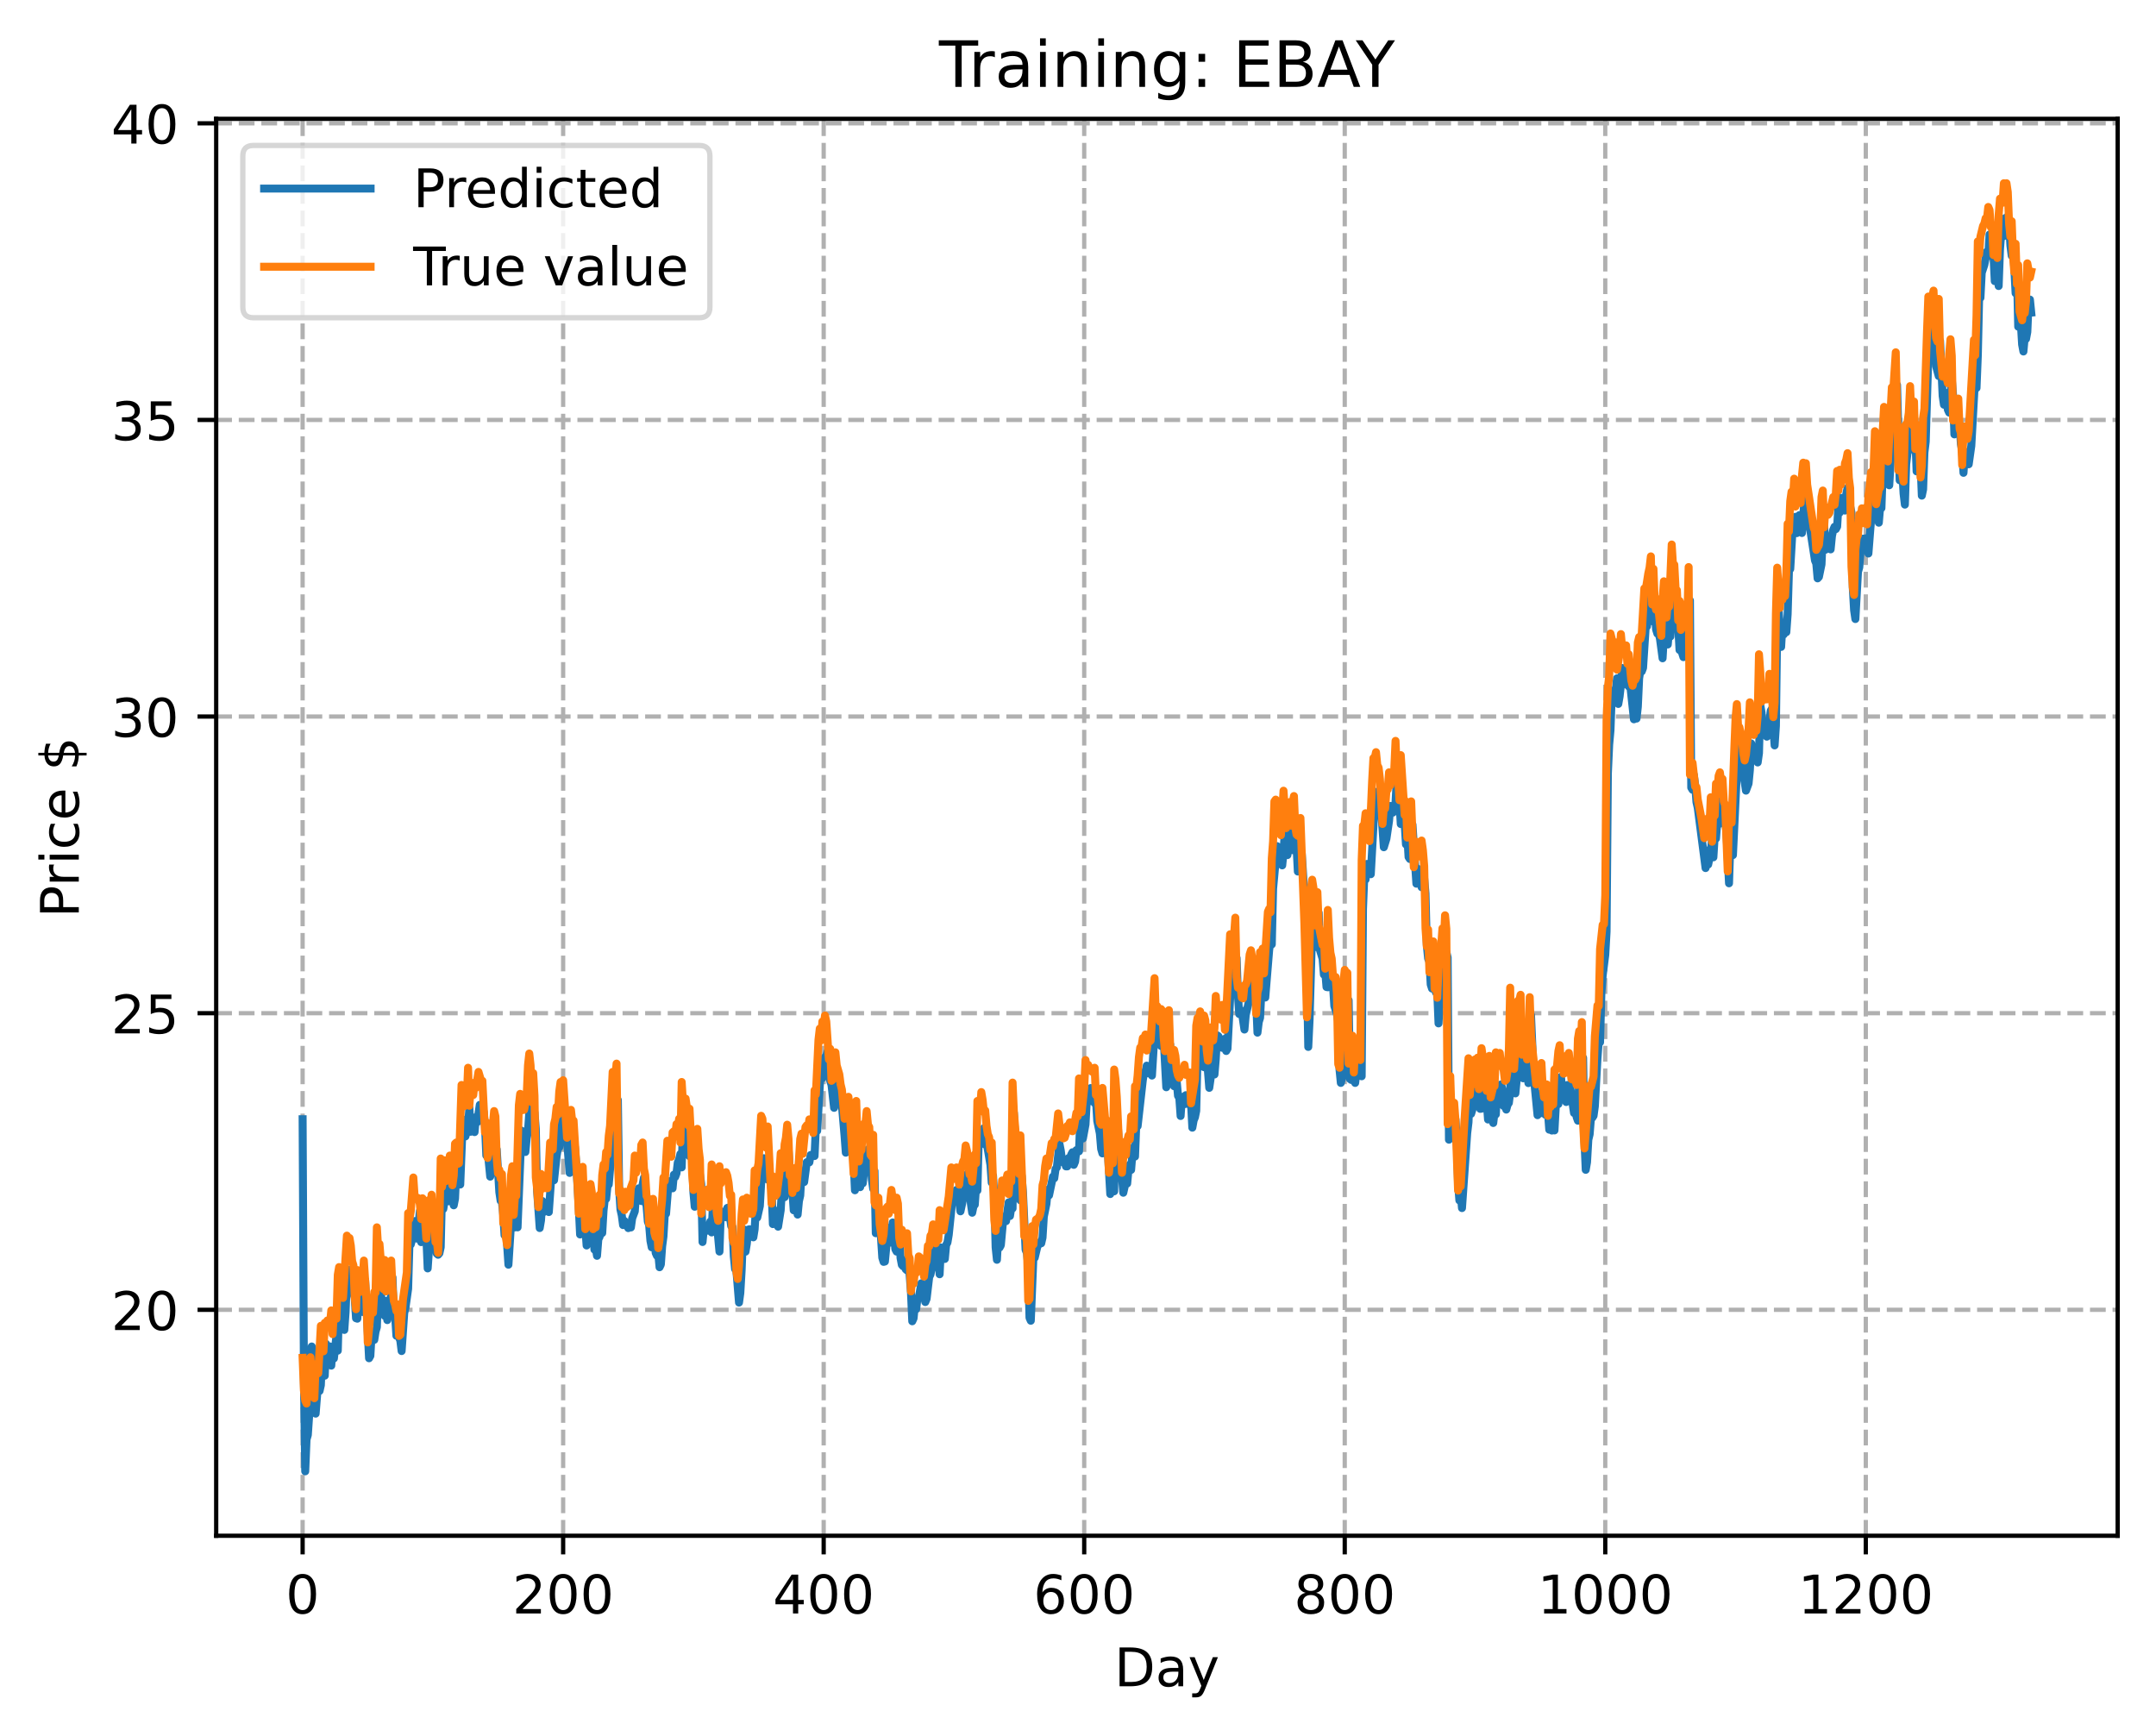 <?xml version="1.0" encoding="utf-8" standalone="no"?>
<!DOCTYPE svg PUBLIC "-//W3C//DTD SVG 1.1//EN"
  "http://www.w3.org/Graphics/SVG/1.1/DTD/svg11.dtd">
<!-- Created with matplotlib (https://matplotlib.org/) -->
<svg height="325.986pt" version="1.1" viewBox="0 0 404.923 325.986" width="404.923pt" xmlns="http://www.w3.org/2000/svg" xmlns:xlink="http://www.w3.org/1999/xlink">
 <defs>
  <style type="text/css">
*{stroke-linecap:butt;stroke-linejoin:round;}
  </style>
 </defs>
 <g id="figure_1">
  <g id="patch_1">
   <path d="M 0 325.986 
L 404.923 325.986 
L 404.923 0 
L 0 0 
z
" style="fill:#ffffff;"/>
  </g>
  <g id="axes_1">
   <g id="patch_2">
    <path d="M 40.603 288.43 
L 397.723 288.43 
L 397.723 22.318 
L 40.603 22.318 
z
" style="fill:#ffffff;"/>
   </g>
   <g id="matplotlib.axis_1">
    <g id="xtick_1">
     <g id="line2d_1">
      <path clip-path="url(#pc3e12977c4)" d="M 56.836 288.43 
L 56.836 22.318 
" style="fill:none;stroke:#b0b0b0;stroke-dasharray:2.96,1.28;stroke-dashoffset:0;stroke-width:0.8;"/>
     </g>
     <g id="line2d_2">
      <defs>
       <path d="M 0 0 
L 0 3.5 
" id="m5b4fea3b1a" style="stroke:#000000;stroke-width:0.8;"/>
      </defs>
      <g>
       <use style="stroke:#000000;stroke-width:0.8;" x="56.836" xlink:href="#m5b4fea3b1a" y="288.43"/>
      </g>
     </g>
     <g id="text_1">
      <!-- 0 -->
      <defs>
       <path d="M 31.781 66.406 
Q 24.172 66.406 20.328 58.906 
Q 16.5 51.422 16.5 36.375 
Q 16.5 21.391 20.328 13.891 
Q 24.172 6.391 31.781 6.391 
Q 39.453 6.391 43.281 13.891 
Q 47.125 21.391 47.125 36.375 
Q 47.125 51.422 43.281 58.906 
Q 39.453 66.406 31.781 66.406 
z
M 31.781 74.219 
Q 44.047 74.219 50.516 64.516 
Q 56.984 54.828 56.984 36.375 
Q 56.984 17.969 50.516 8.266 
Q 44.047 -1.422 31.781 -1.422 
Q 19.531 -1.422 13.062 8.266 
Q 6.594 17.969 6.594 36.375 
Q 6.594 54.828 13.062 64.516 
Q 19.531 74.219 31.781 74.219 
z
" id="DejaVuSans-48"/>
      </defs>
      <g transform="translate(53.655 303.029)scale(0.1 -0.1)">
       <use xlink:href="#DejaVuSans-48"/>
      </g>
     </g>
    </g>
    <g id="xtick_2">
     <g id="line2d_3">
      <path clip-path="url(#pc3e12977c4)" d="M 105.766 288.43 
L 105.766 22.318 
" style="fill:none;stroke:#b0b0b0;stroke-dasharray:2.96,1.28;stroke-dashoffset:0;stroke-width:0.8;"/>
     </g>
     <g id="line2d_4">
      <g>
       <use style="stroke:#000000;stroke-width:0.8;" x="105.766" xlink:href="#m5b4fea3b1a" y="288.43"/>
      </g>
     </g>
     <g id="text_2">
      <!-- 200 -->
      <defs>
       <path d="M 19.188 8.297 
L 53.609 8.297 
L 53.609 0 
L 7.328 0 
L 7.328 8.297 
Q 12.938 14.109 22.625 23.891 
Q 32.328 33.688 34.812 36.531 
Q 39.547 41.844 41.422 45.531 
Q 43.312 49.219 43.312 52.781 
Q 43.312 58.594 39.234 62.25 
Q 35.156 65.922 28.609 65.922 
Q 23.969 65.922 18.812 64.312 
Q 13.672 62.703 7.812 59.422 
L 7.812 69.391 
Q 13.766 71.781 18.938 73 
Q 24.125 74.219 28.422 74.219 
Q 39.75 74.219 46.484 68.547 
Q 53.219 62.891 53.219 53.422 
Q 53.219 48.922 51.531 44.891 
Q 49.859 40.875 45.406 35.406 
Q 44.188 33.984 37.641 27.219 
Q 31.109 20.453 19.188 8.297 
z
" id="DejaVuSans-50"/>
      </defs>
      <g transform="translate(96.223 303.029)scale(0.1 -0.1)">
       <use xlink:href="#DejaVuSans-50"/>
       <use x="63.623" xlink:href="#DejaVuSans-48"/>
       <use x="127.246" xlink:href="#DejaVuSans-48"/>
      </g>
     </g>
    </g>
    <g id="xtick_3">
     <g id="line2d_5">
      <path clip-path="url(#pc3e12977c4)" d="M 154.697 288.43 
L 154.697 22.318 
" style="fill:none;stroke:#b0b0b0;stroke-dasharray:2.96,1.28;stroke-dashoffset:0;stroke-width:0.8;"/>
     </g>
     <g id="line2d_6">
      <g>
       <use style="stroke:#000000;stroke-width:0.8;" x="154.697" xlink:href="#m5b4fea3b1a" y="288.43"/>
      </g>
     </g>
     <g id="text_3">
      <!-- 400 -->
      <defs>
       <path d="M 37.797 64.312 
L 12.891 25.391 
L 37.797 25.391 
z
M 35.203 72.906 
L 47.609 72.906 
L 47.609 25.391 
L 58.016 25.391 
L 58.016 17.188 
L 47.609 17.188 
L 47.609 0 
L 37.797 0 
L 37.797 17.188 
L 4.891 17.188 
L 4.891 26.703 
z
" id="DejaVuSans-52"/>
      </defs>
      <g transform="translate(145.153 303.029)scale(0.1 -0.1)">
       <use xlink:href="#DejaVuSans-52"/>
       <use x="63.623" xlink:href="#DejaVuSans-48"/>
       <use x="127.246" xlink:href="#DejaVuSans-48"/>
      </g>
     </g>
    </g>
    <g id="xtick_4">
     <g id="line2d_7">
      <path clip-path="url(#pc3e12977c4)" d="M 203.628 288.43 
L 203.628 22.318 
" style="fill:none;stroke:#b0b0b0;stroke-dasharray:2.96,1.28;stroke-dashoffset:0;stroke-width:0.8;"/>
     </g>
     <g id="line2d_8">
      <g>
       <use style="stroke:#000000;stroke-width:0.8;" x="203.628" xlink:href="#m5b4fea3b1a" y="288.43"/>
      </g>
     </g>
     <g id="text_4">
      <!-- 600 -->
      <defs>
       <path d="M 33.016 40.375 
Q 26.375 40.375 22.484 35.828 
Q 18.609 31.297 18.609 23.391 
Q 18.609 15.531 22.484 10.953 
Q 26.375 6.391 33.016 6.391 
Q 39.656 6.391 43.531 10.953 
Q 47.406 15.531 47.406 23.391 
Q 47.406 31.297 43.531 35.828 
Q 39.656 40.375 33.016 40.375 
z
M 52.594 71.297 
L 52.594 62.312 
Q 48.875 64.062 45.094 64.984 
Q 41.312 65.922 37.594 65.922 
Q 27.828 65.922 22.672 59.328 
Q 17.531 52.734 16.797 39.406 
Q 19.672 43.656 24.016 45.922 
Q 28.375 48.188 33.594 48.188 
Q 44.578 48.188 50.953 41.516 
Q 57.328 34.859 57.328 23.391 
Q 57.328 12.156 50.688 5.359 
Q 44.047 -1.422 33.016 -1.422 
Q 20.359 -1.422 13.672 8.266 
Q 6.984 17.969 6.984 36.375 
Q 6.984 53.656 15.188 63.938 
Q 23.391 74.219 37.203 74.219 
Q 40.922 74.219 44.703 73.484 
Q 48.484 72.75 52.594 71.297 
z
" id="DejaVuSans-54"/>
      </defs>
      <g transform="translate(194.084 303.029)scale(0.1 -0.1)">
       <use xlink:href="#DejaVuSans-54"/>
       <use x="63.623" xlink:href="#DejaVuSans-48"/>
       <use x="127.246" xlink:href="#DejaVuSans-48"/>
      </g>
     </g>
    </g>
    <g id="xtick_5">
     <g id="line2d_9">
      <path clip-path="url(#pc3e12977c4)" d="M 252.558 288.43 
L 252.558 22.318 
" style="fill:none;stroke:#b0b0b0;stroke-dasharray:2.96,1.28;stroke-dashoffset:0;stroke-width:0.8;"/>
     </g>
     <g id="line2d_10">
      <g>
       <use style="stroke:#000000;stroke-width:0.8;" x="252.558" xlink:href="#m5b4fea3b1a" y="288.43"/>
      </g>
     </g>
     <g id="text_5">
      <!-- 800 -->
      <defs>
       <path d="M 31.781 34.625 
Q 24.75 34.625 20.719 30.859 
Q 16.703 27.094 16.703 20.516 
Q 16.703 13.922 20.719 10.156 
Q 24.75 6.391 31.781 6.391 
Q 38.812 6.391 42.859 10.172 
Q 46.922 13.969 46.922 20.516 
Q 46.922 27.094 42.891 30.859 
Q 38.875 34.625 31.781 34.625 
z
M 21.922 38.812 
Q 15.578 40.375 12.031 44.719 
Q 8.5 49.078 8.5 55.328 
Q 8.5 64.062 14.719 69.141 
Q 20.953 74.219 31.781 74.219 
Q 42.672 74.219 48.875 69.141 
Q 55.078 64.062 55.078 55.328 
Q 55.078 49.078 51.531 44.719 
Q 48 40.375 41.703 38.812 
Q 48.828 37.156 52.797 32.312 
Q 56.781 27.484 56.781 20.516 
Q 56.781 9.906 50.312 4.234 
Q 43.844 -1.422 31.781 -1.422 
Q 19.734 -1.422 13.25 4.234 
Q 6.781 9.906 6.781 20.516 
Q 6.781 27.484 10.781 32.312 
Q 14.797 37.156 21.922 38.812 
z
M 18.312 54.391 
Q 18.312 48.734 21.844 45.562 
Q 25.391 42.391 31.781 42.391 
Q 38.141 42.391 41.719 45.562 
Q 45.312 48.734 45.312 54.391 
Q 45.312 60.062 41.719 63.234 
Q 38.141 66.406 31.781 66.406 
Q 25.391 66.406 21.844 63.234 
Q 18.312 60.062 18.312 54.391 
z
" id="DejaVuSans-56"/>
      </defs>
      <g transform="translate(243.015 303.029)scale(0.1 -0.1)">
       <use xlink:href="#DejaVuSans-56"/>
       <use x="63.623" xlink:href="#DejaVuSans-48"/>
       <use x="127.246" xlink:href="#DejaVuSans-48"/>
      </g>
     </g>
    </g>
    <g id="xtick_6">
     <g id="line2d_11">
      <path clip-path="url(#pc3e12977c4)" d="M 301.489 288.43 
L 301.489 22.318 
" style="fill:none;stroke:#b0b0b0;stroke-dasharray:2.96,1.28;stroke-dashoffset:0;stroke-width:0.8;"/>
     </g>
     <g id="line2d_12">
      <g>
       <use style="stroke:#000000;stroke-width:0.8;" x="301.489" xlink:href="#m5b4fea3b1a" y="288.43"/>
      </g>
     </g>
     <g id="text_6">
      <!-- 1000 -->
      <defs>
       <path d="M 12.406 8.297 
L 28.516 8.297 
L 28.516 63.922 
L 10.984 60.406 
L 10.984 69.391 
L 28.422 72.906 
L 38.281 72.906 
L 38.281 8.297 
L 54.391 8.297 
L 54.391 0 
L 12.406 0 
z
" id="DejaVuSans-49"/>
      </defs>
      <g transform="translate(288.764 303.029)scale(0.1 -0.1)">
       <use xlink:href="#DejaVuSans-49"/>
       <use x="63.623" xlink:href="#DejaVuSans-48"/>
       <use x="127.246" xlink:href="#DejaVuSans-48"/>
       <use x="190.869" xlink:href="#DejaVuSans-48"/>
      </g>
     </g>
    </g>
    <g id="xtick_7">
     <g id="line2d_13">
      <path clip-path="url(#pc3e12977c4)" d="M 350.419 288.43 
L 350.419 22.318 
" style="fill:none;stroke:#b0b0b0;stroke-dasharray:2.96,1.28;stroke-dashoffset:0;stroke-width:0.8;"/>
     </g>
     <g id="line2d_14">
      <g>
       <use style="stroke:#000000;stroke-width:0.8;" x="350.419" xlink:href="#m5b4fea3b1a" y="288.43"/>
      </g>
     </g>
     <g id="text_7">
      <!-- 1200 -->
      <g transform="translate(337.694 303.029)scale(0.1 -0.1)">
       <use xlink:href="#DejaVuSans-49"/>
       <use x="63.623" xlink:href="#DejaVuSans-50"/>
       <use x="127.246" xlink:href="#DejaVuSans-48"/>
       <use x="190.869" xlink:href="#DejaVuSans-48"/>
      </g>
     </g>
    </g>
    <g id="text_8">
     <!-- Day -->
     <defs>
      <path d="M 19.672 64.797 
L 19.672 8.109 
L 31.594 8.109 
Q 46.688 8.109 53.688 14.938 
Q 60.688 21.781 60.688 36.531 
Q 60.688 51.172 53.688 57.984 
Q 46.688 64.797 31.594 64.797 
z
M 9.812 72.906 
L 30.078 72.906 
Q 51.266 72.906 61.172 64.094 
Q 71.094 55.281 71.094 36.531 
Q 71.094 17.672 61.125 8.828 
Q 51.172 0 30.078 0 
L 9.812 0 
z
" id="DejaVuSans-68"/>
      <path d="M 34.281 27.484 
Q 23.391 27.484 19.188 25 
Q 14.984 22.516 14.984 16.5 
Q 14.984 11.719 18.141 8.906 
Q 21.297 6.109 26.703 6.109 
Q 34.188 6.109 38.703 11.406 
Q 43.219 16.703 43.219 25.484 
L 43.219 27.484 
z
M 52.203 31.203 
L 52.203 0 
L 43.219 0 
L 43.219 8.297 
Q 40.141 3.328 35.547 0.953 
Q 30.953 -1.422 24.312 -1.422 
Q 15.922 -1.422 10.953 3.297 
Q 6 8.016 6 15.922 
Q 6 25.141 12.172 29.828 
Q 18.359 34.516 30.609 34.516 
L 43.219 34.516 
L 43.219 35.406 
Q 43.219 41.609 39.141 45 
Q 35.062 48.391 27.688 48.391 
Q 23 48.391 18.547 47.266 
Q 14.109 46.141 10.016 43.891 
L 10.016 52.203 
Q 14.938 54.109 19.578 55.047 
Q 24.219 56 28.609 56 
Q 40.484 56 46.344 49.844 
Q 52.203 43.703 52.203 31.203 
z
" id="DejaVuSans-97"/>
      <path d="M 32.172 -5.078 
Q 28.375 -14.844 24.75 -17.812 
Q 21.141 -20.797 15.094 -20.797 
L 7.906 -20.797 
L 7.906 -13.281 
L 13.188 -13.281 
Q 16.891 -13.281 18.938 -11.516 
Q 21 -9.766 23.484 -3.219 
L 25.094 0.875 
L 2.984 54.688 
L 12.5 54.688 
L 29.594 11.922 
L 46.688 54.688 
L 56.203 54.688 
z
" id="DejaVuSans-121"/>
     </defs>
     <g transform="translate(209.29 316.707)scale(0.1 -0.1)">
      <use xlink:href="#DejaVuSans-68"/>
      <use x="77.002" xlink:href="#DejaVuSans-97"/>
      <use x="138.281" xlink:href="#DejaVuSans-121"/>
     </g>
    </g>
   </g>
   <g id="matplotlib.axis_2">
    <g id="ytick_1">
     <g id="line2d_15">
      <path clip-path="url(#pc3e12977c4)" d="M 40.603 245.996 
L 397.723 245.996 
" style="fill:none;stroke:#b0b0b0;stroke-dasharray:2.96,1.28;stroke-dashoffset:0;stroke-width:0.8;"/>
     </g>
     <g id="line2d_16">
      <defs>
       <path d="M 0 0 
L -3.5 0 
" id="m0e766bd683" style="stroke:#000000;stroke-width:0.8;"/>
      </defs>
      <g>
       <use style="stroke:#000000;stroke-width:0.8;" x="40.603" xlink:href="#m0e766bd683" y="245.996"/>
      </g>
     </g>
     <g id="text_9">
      <!-- 20 -->
      <g transform="translate(20.878 249.796)scale(0.1 -0.1)">
       <use xlink:href="#DejaVuSans-50"/>
       <use x="63.623" xlink:href="#DejaVuSans-48"/>
      </g>
     </g>
    </g>
    <g id="ytick_2">
     <g id="line2d_17">
      <path clip-path="url(#pc3e12977c4)" d="M 40.603 190.288 
L 397.723 190.288 
" style="fill:none;stroke:#b0b0b0;stroke-dasharray:2.96,1.28;stroke-dashoffset:0;stroke-width:0.8;"/>
     </g>
     <g id="line2d_18">
      <g>
       <use style="stroke:#000000;stroke-width:0.8;" x="40.603" xlink:href="#m0e766bd683" y="190.288"/>
      </g>
     </g>
     <g id="text_10">
      <!-- 25 -->
      <defs>
       <path d="M 10.797 72.906 
L 49.516 72.906 
L 49.516 64.594 
L 19.828 64.594 
L 19.828 46.734 
Q 21.969 47.469 24.109 47.828 
Q 26.266 48.188 28.422 48.188 
Q 40.625 48.188 47.75 41.5 
Q 54.891 34.812 54.891 23.391 
Q 54.891 11.625 47.562 5.094 
Q 40.234 -1.422 26.906 -1.422 
Q 22.312 -1.422 17.547 -0.641 
Q 12.797 0.141 7.719 1.703 
L 7.719 11.625 
Q 12.109 9.234 16.797 8.062 
Q 21.484 6.891 26.703 6.891 
Q 35.156 6.891 40.078 11.328 
Q 45.016 15.766 45.016 23.391 
Q 45.016 31 40.078 35.438 
Q 35.156 39.891 26.703 39.891 
Q 22.75 39.891 18.812 39.016 
Q 14.891 38.141 10.797 36.281 
z
" id="DejaVuSans-53"/>
      </defs>
      <g transform="translate(20.878 194.087)scale(0.1 -0.1)">
       <use xlink:href="#DejaVuSans-50"/>
       <use x="63.623" xlink:href="#DejaVuSans-53"/>
      </g>
     </g>
    </g>
    <g id="ytick_3">
     <g id="line2d_19">
      <path clip-path="url(#pc3e12977c4)" d="M 40.603 134.579 
L 397.723 134.579 
" style="fill:none;stroke:#b0b0b0;stroke-dasharray:2.96,1.28;stroke-dashoffset:0;stroke-width:0.8;"/>
     </g>
     <g id="line2d_20">
      <g>
       <use style="stroke:#000000;stroke-width:0.8;" x="40.603" xlink:href="#m0e766bd683" y="134.579"/>
      </g>
     </g>
     <g id="text_11">
      <!-- 30 -->
      <defs>
       <path d="M 40.578 39.312 
Q 47.656 37.797 51.625 33 
Q 55.609 28.219 55.609 21.188 
Q 55.609 10.406 48.188 4.484 
Q 40.766 -1.422 27.094 -1.422 
Q 22.516 -1.422 17.656 -0.516 
Q 12.797 0.391 7.625 2.203 
L 7.625 11.719 
Q 11.719 9.328 16.594 8.109 
Q 21.484 6.891 26.812 6.891 
Q 36.078 6.891 40.938 10.547 
Q 45.797 14.203 45.797 21.188 
Q 45.797 27.641 41.281 31.266 
Q 36.766 34.906 28.719 34.906 
L 20.219 34.906 
L 20.219 43.016 
L 29.109 43.016 
Q 36.375 43.016 40.234 45.922 
Q 44.094 48.828 44.094 54.297 
Q 44.094 59.906 40.109 62.906 
Q 36.141 65.922 28.719 65.922 
Q 24.656 65.922 20.016 65.031 
Q 15.375 64.156 9.812 62.312 
L 9.812 71.094 
Q 15.438 72.656 20.344 73.438 
Q 25.25 74.219 29.594 74.219 
Q 40.828 74.219 47.359 69.109 
Q 53.906 64.016 53.906 55.328 
Q 53.906 49.266 50.438 45.094 
Q 46.969 40.922 40.578 39.312 
z
" id="DejaVuSans-51"/>
      </defs>
      <g transform="translate(20.878 138.378)scale(0.1 -0.1)">
       <use xlink:href="#DejaVuSans-51"/>
       <use x="63.623" xlink:href="#DejaVuSans-48"/>
      </g>
     </g>
    </g>
    <g id="ytick_4">
     <g id="line2d_21">
      <path clip-path="url(#pc3e12977c4)" d="M 40.603 78.87 
L 397.723 78.87 
" style="fill:none;stroke:#b0b0b0;stroke-dasharray:2.96,1.28;stroke-dashoffset:0;stroke-width:0.8;"/>
     </g>
     <g id="line2d_22">
      <g>
       <use style="stroke:#000000;stroke-width:0.8;" x="40.603" xlink:href="#m0e766bd683" y="78.87"/>
      </g>
     </g>
     <g id="text_12">
      <!-- 35 -->
      <g transform="translate(20.878 82.669)scale(0.1 -0.1)">
       <use xlink:href="#DejaVuSans-51"/>
       <use x="63.623" xlink:href="#DejaVuSans-53"/>
      </g>
     </g>
    </g>
    <g id="ytick_5">
     <g id="line2d_23">
      <path clip-path="url(#pc3e12977c4)" d="M 40.603 23.161 
L 397.723 23.161 
" style="fill:none;stroke:#b0b0b0;stroke-dasharray:2.96,1.28;stroke-dashoffset:0;stroke-width:0.8;"/>
     </g>
     <g id="line2d_24">
      <g>
       <use style="stroke:#000000;stroke-width:0.8;" x="40.603" xlink:href="#m0e766bd683" y="23.161"/>
      </g>
     </g>
     <g id="text_13">
      <!-- 40 -->
      <g transform="translate(20.878 26.96)scale(0.1 -0.1)">
       <use xlink:href="#DejaVuSans-52"/>
       <use x="63.623" xlink:href="#DejaVuSans-48"/>
      </g>
     </g>
    </g>
    <g id="text_14">
     <!-- Price $ -->
     <defs>
      <path d="M 19.672 64.797 
L 19.672 37.406 
L 32.078 37.406 
Q 38.969 37.406 42.719 40.969 
Q 46.484 44.531 46.484 51.125 
Q 46.484 57.672 42.719 61.234 
Q 38.969 64.797 32.078 64.797 
z
M 9.812 72.906 
L 32.078 72.906 
Q 44.344 72.906 50.609 67.359 
Q 56.891 61.812 56.891 51.125 
Q 56.891 40.328 50.609 34.812 
Q 44.344 29.297 32.078 29.297 
L 19.672 29.297 
L 19.672 0 
L 9.812 0 
z
" id="DejaVuSans-80"/>
      <path d="M 41.109 46.297 
Q 39.594 47.172 37.812 47.578 
Q 36.031 48 33.891 48 
Q 26.266 48 22.188 43.047 
Q 18.109 38.094 18.109 28.812 
L 18.109 0 
L 9.078 0 
L 9.078 54.688 
L 18.109 54.688 
L 18.109 46.188 
Q 20.953 51.172 25.484 53.578 
Q 30.031 56 36.531 56 
Q 37.453 56 38.578 55.875 
Q 39.703 55.766 41.062 55.516 
z
" id="DejaVuSans-114"/>
      <path d="M 9.422 54.688 
L 18.406 54.688 
L 18.406 0 
L 9.422 0 
z
M 9.422 75.984 
L 18.406 75.984 
L 18.406 64.594 
L 9.422 64.594 
z
" id="DejaVuSans-105"/>
      <path d="M 48.781 52.594 
L 48.781 44.188 
Q 44.969 46.297 41.141 47.344 
Q 37.312 48.391 33.406 48.391 
Q 24.656 48.391 19.812 42.844 
Q 14.984 37.312 14.984 27.297 
Q 14.984 17.281 19.812 11.734 
Q 24.656 6.203 33.406 6.203 
Q 37.312 6.203 41.141 7.25 
Q 44.969 8.297 48.781 10.406 
L 48.781 2.094 
Q 45.016 0.344 40.984 -0.531 
Q 36.969 -1.422 32.422 -1.422 
Q 20.062 -1.422 12.781 6.344 
Q 5.516 14.109 5.516 27.297 
Q 5.516 40.672 12.859 48.328 
Q 20.219 56 33.016 56 
Q 37.156 56 41.109 55.141 
Q 45.062 54.297 48.781 52.594 
z
" id="DejaVuSans-99"/>
      <path d="M 56.203 29.594 
L 56.203 25.203 
L 14.891 25.203 
Q 15.484 15.922 20.484 11.062 
Q 25.484 6.203 34.422 6.203 
Q 39.594 6.203 44.453 7.469 
Q 49.312 8.734 54.109 11.281 
L 54.109 2.781 
Q 49.266 0.734 44.188 -0.344 
Q 39.109 -1.422 33.891 -1.422 
Q 20.797 -1.422 13.156 6.188 
Q 5.516 13.812 5.516 26.812 
Q 5.516 40.234 12.766 48.109 
Q 20.016 56 32.328 56 
Q 43.359 56 49.781 48.891 
Q 56.203 41.797 56.203 29.594 
z
M 47.219 32.234 
Q 47.125 39.594 43.094 43.984 
Q 39.062 48.391 32.422 48.391 
Q 24.906 48.391 20.391 44.141 
Q 15.875 39.891 15.188 32.172 
z
" id="DejaVuSans-101"/>
      <path id="DejaVuSans-32"/>
      <path d="M 33.797 -14.703 
L 28.906 -14.703 
L 28.859 0 
Q 23.734 0.094 18.609 1.188 
Q 13.484 2.297 8.297 4.5 
L 8.297 13.281 
Q 13.281 10.156 18.375 8.562 
Q 23.484 6.984 28.906 6.938 
L 28.906 29.203 
Q 18.109 30.953 13.203 35.156 
Q 8.297 39.359 8.297 46.688 
Q 8.297 54.641 13.625 59.219 
Q 18.953 63.812 28.906 64.5 
L 28.906 75.984 
L 33.797 75.984 
L 33.797 64.656 
Q 38.328 64.453 42.578 63.688 
Q 46.828 62.938 50.875 61.625 
L 50.875 53.078 
Q 46.828 55.125 42.547 56.25 
Q 38.281 57.375 33.797 57.562 
L 33.797 36.719 
Q 44.875 35.016 50.094 30.609 
Q 55.328 26.219 55.328 18.609 
Q 55.328 10.359 49.781 5.594 
Q 44.234 0.828 33.797 0.094 
z
M 28.906 37.594 
L 28.906 57.625 
Q 23.25 56.984 20.266 54.391 
Q 17.281 51.812 17.281 47.516 
Q 17.281 43.312 20.031 40.969 
Q 22.797 38.625 28.906 37.594 
z
M 33.797 28.219 
L 33.797 7.078 
Q 39.984 7.906 43.141 10.594 
Q 46.297 13.281 46.297 17.672 
Q 46.297 21.969 43.281 24.5 
Q 40.281 27.047 33.797 28.219 
z
" id="DejaVuSans-36"/>
     </defs>
     <g transform="translate(14.798 172.342)rotate(-90)scale(0.1 -0.1)">
      <use xlink:href="#DejaVuSans-80"/>
      <use x="58.553" xlink:href="#DejaVuSans-114"/>
      <use x="99.666" xlink:href="#DejaVuSans-105"/>
      <use x="127.449" xlink:href="#DejaVuSans-99"/>
      <use x="182.43" xlink:href="#DejaVuSans-101"/>
      <use x="243.953" xlink:href="#DejaVuSans-32"/>
      <use x="275.74" xlink:href="#DejaVuSans-36"/>
     </g>
    </g>
   </g>
   <g id="line2d_25">
    <path clip-path="url(#pc3e12977c4)" d="M 56.836 210.208 
L 57.081 258.751 
L 57.325 276.334 
L 57.57 270.353 
L 57.814 269.501 
L 58.059 265.913 
L 58.548 252.89 
L 58.793 261.086 
L 59.038 263.966 
L 59.282 265.497 
L 59.772 259.359 
L 60.016 261.244 
L 60.261 260.15 
L 60.506 254.245 
L 60.995 258.375 
L 61.24 252.405 
L 61.484 252.847 
L 61.729 252.96 
L 61.974 252.889 
L 62.218 256.482 
L 62.463 253.032 
L 62.708 255.142 
L 63.197 250.843 
L 63.441 253.671 
L 63.686 244.848 
L 63.931 243.732 
L 64.175 245.7 
L 64.42 248.806 
L 64.665 249.779 
L 64.909 246.407 
L 65.154 240.207 
L 65.399 238.443 
L 65.643 242.413 
L 66.133 238.824 
L 66.377 242.805 
L 66.622 243.711 
L 66.867 247.582 
L 67.111 247.666 
L 67.356 242.975 
L 67.601 243.741 
L 67.845 246.201 
L 68.09 246.404 
L 68.335 245.016 
L 68.579 240.464 
L 69.313 255.096 
L 69.558 254.65 
L 69.802 250.367 
L 70.047 250.835 
L 70.292 251.643 
L 70.536 250.078 
L 70.781 249.249 
L 71.026 241.939 
L 71.27 242.88 
L 71.515 242.831 
L 72.004 246.75 
L 72.249 247.14 
L 72.494 244.324 
L 72.738 247.933 
L 72.983 244.873 
L 73.472 243.358 
L 73.717 239.933 
L 73.962 246.692 
L 74.206 247.186 
L 74.451 250.875 
L 74.696 250.525 
L 75.185 251.788 
L 75.429 253.745 
L 75.919 246.588 
L 76.163 245.563 
L 76.653 242.045 
L 76.897 233.498 
L 77.142 233.734 
L 77.387 232.841 
L 77.631 229.733 
L 77.876 229.335 
L 78.121 229.722 
L 78.365 232.639 
L 78.855 227.466 
L 79.099 233.29 
L 79.344 232.738 
L 79.589 230.357 
L 79.833 230.111 
L 80.078 232.415 
L 80.323 238.224 
L 80.812 231.17 
L 81.056 230.657 
L 81.301 229.692 
L 81.546 234.136 
L 81.79 232.625 
L 82.035 235.448 
L 82.28 235.658 
L 82.524 235.372 
L 82.769 234.252 
L 83.014 223.872 
L 83.258 227.062 
L 83.503 225.527 
L 83.748 222.773 
L 83.992 225.314 
L 84.237 225.614 
L 84.726 222.515 
L 85.216 226.372 
L 85.46 225.111 
L 85.705 219.723 
L 86.439 222.469 
L 86.928 210.246 
L 87.417 213.432 
L 87.907 211.447 
L 88.151 208.055 
L 88.396 212.561 
L 88.641 210.199 
L 89.13 212.623 
L 89.375 209.806 
L 89.619 210.771 
L 90.109 207.505 
L 90.353 207.845 
L 90.598 209.065 
L 90.843 208.8 
L 91.087 211.403 
L 91.332 217.01 
L 91.577 216.025 
L 92.066 220.989 
L 92.311 219.686 
L 92.555 216.674 
L 92.8 217.448 
L 93.044 216.042 
L 93.289 215.871 
L 93.778 223.902 
L 94.023 225.52 
L 94.268 225.687 
L 94.512 228.054 
L 94.757 231.979 
L 95.002 230.207 
L 95.491 237.527 
L 95.98 229.719 
L 96.225 226.667 
L 96.47 225.187 
L 96.714 230.52 
L 96.959 229.637 
L 97.204 230.514 
L 97.938 212.345 
L 98.182 214.173 
L 98.427 214.871 
L 98.672 216.357 
L 98.916 213.804 
L 99.161 212.439 
L 99.65 205.586 
L 99.895 206.898 
L 100.139 211.525 
L 100.384 208.948 
L 100.629 212.021 
L 100.873 223.684 
L 101.363 230.642 
L 101.607 229.198 
L 101.852 225.559 
L 102.097 227.654 
L 102.341 227.408 
L 102.586 226.105 
L 102.831 227.455 
L 103.075 227.637 
L 103.565 220.638 
L 103.809 220.923 
L 104.054 221.663 
L 104.543 217.13 
L 104.788 215.619 
L 105.032 215.489 
L 105.522 210.26 
L 105.766 211.762 
L 106.011 209.597 
L 106.256 211.417 
L 106.99 220.289 
L 107.234 219.59 
L 107.479 214.931 
L 107.724 216.823 
L 107.968 215.376 
L 108.213 218.37 
L 108.702 226.859 
L 108.947 231.85 
L 109.192 231.064 
L 109.436 231.718 
L 109.681 226.971 
L 110.17 233.919 
L 110.415 232.981 
L 110.66 233.434 
L 111.149 228.693 
L 111.393 229.628 
L 111.638 234.69 
L 111.883 234.354 
L 112.127 235.859 
L 112.372 232.751 
L 112.617 232.282 
L 112.861 230.187 
L 113.106 231.579 
L 113.351 227.371 
L 113.595 225.127 
L 113.84 225.168 
L 114.085 222.816 
L 114.329 222.465 
L 115.063 213.922 
L 115.308 210.621 
L 115.553 210.775 
L 115.797 209.23 
L 116.042 206.616 
L 116.287 223.393 
L 116.531 227.167 
L 116.776 228.271 
L 117.02 230.087 
L 117.265 229.302 
L 117.51 230.079 
L 117.754 230.181 
L 117.999 230.655 
L 118.244 230.32 
L 118.488 230.536 
L 118.733 228.795 
L 119.222 227.503 
L 119.467 224.165 
L 119.712 225.059 
L 119.956 223.183 
L 120.201 223.565 
L 120.446 225.569 
L 120.69 222.474 
L 120.935 221.202 
L 121.18 225.8 
L 121.424 226.376 
L 121.669 229.416 
L 121.914 230.077 
L 122.158 233.028 
L 122.403 234.265 
L 122.648 232.05 
L 122.892 231.382 
L 123.137 235.286 
L 123.381 235.846 
L 123.626 235.457 
L 123.871 238.003 
L 124.115 237.488 
L 124.36 234.073 
L 124.605 232.235 
L 124.849 228.17 
L 125.094 227.963 
L 125.583 221.836 
L 125.828 222.018 
L 126.073 223.011 
L 126.317 223.184 
L 126.562 220.622 
L 126.807 221.047 
L 127.051 220.37 
L 127.296 218.343 
L 127.541 217.777 
L 127.785 216.736 
L 128.03 219.249 
L 128.275 211.537 
L 128.519 213.684 
L 128.764 214.633 
L 129.008 212.884 
L 129.253 214.448 
L 129.498 217.154 
L 129.742 214.702 
L 129.987 217.641 
L 130.232 223.92 
L 130.476 226.642 
L 130.721 224.744 
L 130.966 219.984 
L 131.21 218.846 
L 131.7 222.4 
L 131.944 233.265 
L 132.189 230.775 
L 132.434 230.524 
L 132.923 231.134 
L 133.412 229.422 
L 133.657 231.465 
L 133.902 226.203 
L 134.146 225.881 
L 134.391 227.126 
L 135.125 235.061 
L 135.369 227.89 
L 135.614 227.553 
L 135.859 227.622 
L 136.103 228.389 
L 136.348 228.622 
L 136.593 226.863 
L 136.837 226.796 
L 137.327 230.272 
L 137.571 230.432 
L 137.816 235.939 
L 138.061 238.357 
L 138.305 238.653 
L 138.795 244.641 
L 139.039 242.841 
L 139.284 238.633 
L 139.529 232.28 
L 139.773 230.919 
L 140.018 235.077 
L 140.263 233.575 
L 140.507 230.947 
L 140.752 230.868 
L 140.996 231.765 
L 141.241 231.883 
L 141.486 232.387 
L 141.73 230.871 
L 141.975 226.67 
L 142.22 228.68 
L 142.709 226.504 
L 143.198 217.832 
L 143.443 217.528 
L 143.688 220.817 
L 143.932 221.067 
L 144.177 221.546 
L 144.422 219.846 
L 144.911 223.462 
L 145.156 229.904 
L 145.4 227.261 
L 145.645 227.548 
L 145.89 229.549 
L 146.134 230.385 
L 146.624 227.29 
L 146.868 223.179 
L 147.113 223.368 
L 147.357 224.85 
L 147.602 221.451 
L 147.847 219.889 
L 148.091 215.867 
L 148.581 224.151 
L 148.825 223.855 
L 149.07 227.312 
L 149.315 225.322 
L 149.559 226.035 
L 149.804 228.115 
L 150.049 225.589 
L 150.293 224.535 
L 150.538 220.146 
L 150.783 220.13 
L 151.027 222.005 
L 151.517 218.275 
L 152.006 218.307 
L 152.251 216.927 
L 152.74 216.802 
L 152.984 217.116 
L 153.229 211.641 
L 153.474 212.394 
L 154.208 199.802 
L 154.452 202.503 
L 154.697 198.94 
L 154.942 198.544 
L 155.186 198.42 
L 155.431 197.506 
L 155.92 203.008 
L 156.165 203.757 
L 156.654 208.065 
L 156.899 204.443 
L 157.144 203.778 
L 157.633 206.004 
L 157.878 206.627 
L 158.122 207.622 
L 158.612 213.264 
L 158.856 216.488 
L 159.345 214.628 
L 159.59 211.052 
L 160.324 218.242 
L 160.569 223.548 
L 161.058 214.78 
L 161.303 220.811 
L 161.547 222.964 
L 161.792 221.171 
L 162.037 222.243 
L 162.526 217.897 
L 162.771 217.712 
L 163.015 215.869 
L 163.505 217.173 
L 163.749 221.58 
L 163.994 223.286 
L 164.239 219.928 
L 164.483 231.613 
L 164.728 230.985 
L 164.972 231.611 
L 165.217 228.753 
L 165.706 236.216 
L 165.951 236.996 
L 166.196 236.932 
L 166.685 231.81 
L 166.93 230.612 
L 167.174 233.384 
L 167.664 229.601 
L 167.908 231.41 
L 168.153 234.6 
L 168.398 235.066 
L 168.887 231.319 
L 169.132 236.258 
L 169.376 237.555 
L 169.621 237.824 
L 169.866 236.707 
L 170.11 238.382 
L 170.355 238.598 
L 170.6 236.223 
L 171.089 242.703 
L 171.333 248.152 
L 171.578 247.614 
L 171.823 245.155 
L 172.067 245.871 
L 172.312 243.819 
L 172.557 243.712 
L 173.046 241.012 
L 173.291 243.764 
L 173.535 243.335 
L 173.78 244.544 
L 174.025 243.954 
L 174.514 239.828 
L 174.759 239.358 
L 175.248 236.779 
L 175.493 234.507 
L 175.982 238.027 
L 176.227 235.861 
L 176.471 239.32 
L 176.716 234.289 
L 176.96 234.51 
L 177.205 236.274 
L 177.45 236.448 
L 177.694 233.833 
L 177.939 233.372 
L 178.184 231.918 
L 178.673 227.19 
L 178.918 223.927 
L 179.162 225.678 
L 179.407 225.58 
L 179.652 223.477 
L 179.896 223.708 
L 180.386 227.502 
L 181.12 224.075 
L 181.609 220.581 
L 181.854 220.248 
L 182.343 226.056 
L 182.588 227.766 
L 182.832 226.565 
L 183.077 226.27 
L 183.321 222.804 
L 183.566 223.592 
L 183.811 214.193 
L 184.055 214.72 
L 184.3 214.699 
L 184.545 212.716 
L 184.789 211.886 
L 185.034 214.972 
L 185.279 214.414 
L 186.013 218.775 
L 186.257 222.118 
L 186.502 220.823 
L 186.747 224.783 
L 186.991 234.277 
L 187.236 236.605 
L 187.481 232.024 
L 187.725 234.318 
L 187.97 233.877 
L 188.459 228.49 
L 188.704 228.661 
L 188.948 229.348 
L 189.438 225.821 
L 189.682 228.383 
L 189.927 226.839 
L 190.172 226.962 
L 190.416 208.992 
L 190.906 218.115 
L 191.15 219.465 
L 191.64 225.436 
L 191.884 220.806 
L 192.129 223.965 
L 192.618 234.717 
L 192.863 235.324 
L 193.108 237.705 
L 193.352 247.498 
L 193.597 248.052 
L 194.086 236.039 
L 194.331 236.218 
L 194.82 234.172 
L 195.309 233.287 
L 195.554 233.507 
L 195.799 232.449 
L 196.043 228.501 
L 196.533 226.103 
L 196.777 223.441 
L 197.022 224.501 
L 197.756 220.989 
L 198.001 221.297 
L 198.245 219.555 
L 198.49 219.256 
L 198.979 214.834 
L 199.224 216.089 
L 199.469 217.971 
L 199.713 218.335 
L 199.958 218.216 
L 200.203 219.062 
L 200.447 219.06 
L 200.692 217.501 
L 200.936 218.007 
L 201.181 216.869 
L 201.426 216.409 
L 201.67 218.773 
L 201.915 218.177 
L 202.16 216.004 
L 202.404 215.972 
L 202.649 216.239 
L 202.894 210.058 
L 203.138 212.748 
L 203.383 213.824 
L 203.872 211.18 
L 204.117 206.598 
L 204.362 206.975 
L 204.851 204.351 
L 205.096 205.919 
L 205.34 206.204 
L 205.585 207.184 
L 205.83 206.537 
L 206.074 210.499 
L 206.563 212.878 
L 206.808 215.789 
L 207.053 216.622 
L 207.297 212.247 
L 207.542 213.426 
L 207.787 215.431 
L 208.031 215.762 
L 208.521 224.256 
L 208.765 223.25 
L 209.01 222.75 
L 209.255 223.746 
L 209.499 209.946 
L 209.744 209.258 
L 209.989 212.242 
L 210.478 219.657 
L 210.723 221.067 
L 210.967 224.012 
L 211.212 222.932 
L 211.457 220.083 
L 211.701 222.286 
L 211.946 219.619 
L 212.191 218.713 
L 212.435 219.725 
L 212.68 216.669 
L 212.924 215.413 
L 213.169 217.219 
L 213.414 210.923 
L 213.658 211.504 
L 214.637 202.819 
L 214.882 201.362 
L 215.126 201.412 
L 215.371 200.143 
L 215.616 201.574 
L 215.86 201.585 
L 216.105 200.7 
L 216.35 202.005 
L 216.839 194.036 
L 217.084 190.996 
L 217.328 195.395 
L 217.573 193.887 
L 217.818 194.06 
L 218.062 196.451 
L 218.307 194.485 
L 218.551 195.099 
L 219.041 204.198 
L 219.285 203.098 
L 219.775 196.147 
L 220.264 203.531 
L 220.509 204.003 
L 220.753 201.679 
L 220.998 203.038 
L 221.243 205.799 
L 221.487 206.211 
L 221.732 209.596 
L 221.977 206.063 
L 222.221 205.98 
L 222.466 207.383 
L 222.711 205.689 
L 222.955 206.119 
L 223.2 207.37 
L 223.445 206.972 
L 223.689 207.13 
L 223.934 211.792 
L 224.179 210.426 
L 224.423 209.841 
L 224.668 208.625 
L 224.912 198.243 
L 225.157 196.711 
L 225.402 198.239 
L 225.646 195.447 
L 226.136 200.441 
L 226.38 197.433 
L 226.625 198.074 
L 227.114 204.313 
L 227.359 202.612 
L 227.604 198.725 
L 228.093 201.805 
L 228.338 198.89 
L 228.582 194.43 
L 228.827 194.611 
L 229.072 195.604 
L 229.316 195.279 
L 229.561 196.798 
L 229.806 195.193 
L 230.05 195.1 
L 230.295 197.39 
L 230.539 196.957 
L 231.273 182.82 
L 231.518 184.187 
L 231.763 183.743 
L 232.007 182.51 
L 232.252 179.942 
L 232.497 186.895 
L 232.741 190.447 
L 232.986 189.681 
L 233.231 190.062 
L 233.72 193.361 
L 233.965 190.603 
L 234.699 187.532 
L 234.943 184.874 
L 235.188 184.452 
L 235.433 184.484 
L 235.677 185.544 
L 235.922 187.969 
L 236.167 193.945 
L 236.411 191.945 
L 236.656 191.163 
L 236.9 186.221 
L 237.145 185.949 
L 237.39 183.975 
L 237.634 187.348 
L 238.368 178.389 
L 238.613 176.774 
L 238.858 177.372 
L 239.102 166.914 
L 239.836 158.909 
L 240.326 160.085 
L 240.57 159.488 
L 240.815 162.528 
L 241.06 160.145 
L 241.304 156.169 
L 241.549 159.185 
L 241.794 160.598 
L 242.038 158.843 
L 242.283 158.39 
L 242.527 155.797 
L 242.772 159.679 
L 243.261 154.171 
L 243.751 163.683 
L 243.995 163.251 
L 244.24 160.944 
L 244.485 160.29 
L 244.974 167.897 
L 245.463 182.951 
L 245.708 196.626 
L 245.953 191.515 
L 246.442 174.422 
L 246.687 172.491 
L 246.931 172.677 
L 247.176 177.868 
L 247.665 171.446 
L 247.91 178.446 
L 248.399 180.066 
L 248.644 183.048 
L 248.888 182.376 
L 249.133 185.376 
L 249.378 185.423 
L 249.622 178.715 
L 249.867 180.784 
L 250.112 185.079 
L 250.356 185.127 
L 250.601 188.935 
L 251.09 190.47 
L 251.335 191.866 
L 251.58 200.899 
L 251.824 203.385 
L 252.069 202.401 
L 252.803 189.14 
L 253.048 189.429 
L 253.292 187.876 
L 253.537 202.648 
L 253.782 202.823 
L 254.271 199.8 
L 254.515 203.387 
L 255.005 199.493 
L 255.494 200.619 
L 255.739 202.136 
L 255.983 170.768 
L 256.228 164.602 
L 256.473 165.186 
L 256.717 162.26 
L 257.207 162.452 
L 257.451 164.187 
L 258.185 150.83 
L 258.43 150.596 
L 258.675 148.682 
L 258.919 150.41 
L 259.164 150.709 
L 259.409 152.226 
L 259.898 159.121 
L 260.387 157.518 
L 260.876 154.201 
L 261.121 151.368 
L 261.366 152.424 
L 261.61 152.616 
L 261.855 151.947 
L 262.1 150.632 
L 262.344 146.23 
L 262.834 150.554 
L 263.078 154.766 
L 263.323 149.163 
L 263.568 150.865 
L 264.057 158.592 
L 264.302 156.96 
L 264.546 160.958 
L 264.791 161.331 
L 265.036 157.105 
L 265.28 154.877 
L 266.014 165.968 
L 266.259 163.141 
L 266.503 163.833 
L 266.993 166.633 
L 267.237 164.392 
L 267.482 164.971 
L 267.727 167.811 
L 267.971 177.483 
L 268.216 180.03 
L 268.461 180.593 
L 268.705 184.906 
L 268.95 185.661 
L 269.195 182.282 
L 269.439 181.909 
L 269.684 186.401 
L 269.929 186.234 
L 270.173 192.207 
L 270.418 187.858 
L 270.663 188.704 
L 270.907 185.27 
L 271.152 180.105 
L 271.397 182.24 
L 271.641 178.812 
L 271.886 179.829 
L 272.131 214.048 
L 272.375 212.41 
L 272.62 207.572 
L 272.864 211.218 
L 273.354 210.221 
L 273.598 213.842 
L 273.843 222.302 
L 274.088 225.449 
L 274.332 224.094 
L 274.577 226.892 
L 275.556 212.848 
L 275.8 210.778 
L 276.045 205.04 
L 276.29 209.194 
L 276.534 208.389 
L 277.024 204.123 
L 277.268 204.188 
L 277.513 207.43 
L 277.758 204.476 
L 278.002 208.257 
L 278.247 208.225 
L 278.491 203.349 
L 278.736 204.432 
L 278.981 206.194 
L 279.225 206.892 
L 279.47 210.259 
L 279.959 204.236 
L 280.204 209.701 
L 280.449 210.912 
L 280.693 208.902 
L 280.938 209.296 
L 281.183 204.03 
L 281.427 204.888 
L 281.672 204.549 
L 281.917 203.669 
L 282.161 204.547 
L 282.406 207.73 
L 282.651 206.773 
L 282.895 208.394 
L 283.14 207.497 
L 283.385 207.136 
L 283.629 205.215 
L 283.874 194.706 
L 284.118 204.383 
L 284.363 205.033 
L 284.608 205.353 
L 284.852 202.843 
L 285.097 196.14 
L 285.342 194.814 
L 285.586 194.176 
L 285.831 194.172 
L 286.076 202.52 
L 286.565 198.625 
L 287.054 203.42 
L 287.299 201.579 
L 287.544 190.677 
L 288.033 201.89 
L 288.767 209.444 
L 289.012 208.855 
L 289.256 209.1 
L 289.501 206.062 
L 289.746 205.067 
L 290.235 209.355 
L 290.724 208.929 
L 290.969 212.167 
L 291.213 210.604 
L 291.458 212.332 
L 291.703 211.229 
L 291.947 212.309 
L 292.192 207.902 
L 292.437 207.126 
L 292.681 207.36 
L 292.926 203.99 
L 293.171 202.237 
L 293.415 204.848 
L 293.66 204.379 
L 293.905 206.413 
L 294.149 206.972 
L 294.394 203.773 
L 294.639 204.346 
L 294.883 203.998 
L 295.617 209.038 
L 295.862 207.655 
L 296.106 209.794 
L 296.351 210.48 
L 296.596 202.231 
L 296.84 199.944 
L 297.085 202.712 
L 297.33 198.683 
L 297.574 214.153 
L 297.819 219.707 
L 298.064 218.265 
L 298.308 214.052 
L 298.553 213.036 
L 298.798 209.988 
L 299.042 209.944 
L 299.287 209.561 
L 299.532 207.78 
L 300.021 198.8 
L 300.266 195.572 
L 300.51 195.754 
L 300.755 186.642 
L 301 183.214 
L 301.489 179.336 
L 301.734 174.93 
L 301.978 145.234 
L 302.223 139.85 
L 302.467 137.16 
L 302.712 130.311 
L 302.957 129.698 
L 303.201 129.83 
L 303.446 129.759 
L 303.691 127.396 
L 303.935 132.21 
L 304.18 130.815 
L 304.425 128.646 
L 304.669 125.455 
L 304.914 127.931 
L 305.159 128.49 
L 305.403 127.742 
L 305.648 125.978 
L 305.893 128.928 
L 306.137 128.294 
L 306.871 135.093 
L 307.116 134.08 
L 307.361 134.958 
L 307.605 132.737 
L 307.85 127.389 
L 308.094 125.872 
L 308.339 126.105 
L 308.584 125.449 
L 309.073 117.881 
L 309.318 117.648 
L 309.807 113.409 
L 310.296 110.293 
L 310.541 116.758 
L 310.786 114.034 
L 311.03 118.222 
L 311.275 119.004 
L 311.52 118.884 
L 311.764 119.982 
L 312.254 123.638 
L 312.743 115.237 
L 312.988 117.025 
L 313.232 121.042 
L 313.477 118.194 
L 313.722 119.546 
L 314.211 107.928 
L 314.455 115.526 
L 314.7 112.253 
L 314.945 115.655 
L 315.189 117.482 
L 315.434 122.08 
L 315.679 117.998 
L 315.923 122.641 
L 316.168 123.42 
L 316.413 122.164 
L 316.657 118.138 
L 317.147 119.234 
L 317.391 112.772 
L 317.636 147.924 
L 317.881 148.327 
L 318.125 145.544 
L 318.37 147.381 
L 318.615 150.649 
L 318.859 151.708 
L 320.327 163.034 
L 320.572 159.748 
L 320.816 162.369 
L 321.306 160.059 
L 321.55 157.451 
L 321.795 161.014 
L 322.04 157.039 
L 322.284 157.495 
L 322.529 154.4 
L 322.774 154.838 
L 323.263 150.398 
L 323.508 152.225 
L 323.752 152.382 
L 324.242 156.179 
L 324.731 165.895 
L 324.976 158.371 
L 325.22 157.141 
L 325.465 160.601 
L 326.443 140.155 
L 326.688 142.09 
L 326.933 141.835 
L 327.911 148.493 
L 328.401 147.161 
L 328.645 144.652 
L 328.89 139.627 
L 329.135 140.884 
L 329.379 140.999 
L 329.624 142.41 
L 329.869 141.278 
L 330.113 143.197 
L 330.358 141.44 
L 330.603 132.415 
L 330.847 133.871 
L 331.092 137.918 
L 331.337 136.489 
L 331.581 136.226 
L 331.826 138.355 
L 332.315 135.608 
L 332.56 133.492 
L 332.804 133.088 
L 333.294 139.997 
L 333.538 136.318 
L 333.783 117.442 
L 334.028 114.211 
L 334.517 121.501 
L 334.762 117.291 
L 335.006 119.164 
L 335.251 118.122 
L 335.496 118.732 
L 335.74 115.372 
L 335.985 107.201 
L 336.23 106.863 
L 336.719 98.516 
L 336.964 100.206 
L 337.208 97.065 
L 337.453 100.131 
L 337.698 99.55 
L 337.942 96.749 
L 338.187 97.557 
L 338.431 100.102 
L 338.921 93.657 
L 339.165 96.655 
L 339.41 92.885 
L 339.899 98.948 
L 340.878 105.272 
L 341.123 105.843 
L 341.367 108.623 
L 341.612 108.353 
L 342.101 105.994 
L 342.346 100.392 
L 342.591 98.471 
L 342.835 103.246 
L 343.08 101.268 
L 343.325 101.421 
L 343.569 102.776 
L 343.814 103.179 
L 344.058 100.685 
L 344.303 99.507 
L 344.548 98.939 
L 344.792 99.373 
L 345.037 98.905 
L 345.282 94.99 
L 345.526 96.264 
L 345.771 93.506 
L 346.016 95.728 
L 346.26 94.824 
L 346.505 95.891 
L 346.75 92.789 
L 346.994 91.656 
L 347.239 91.362 
L 347.484 95.096 
L 347.728 96.25 
L 347.973 110.342 
L 348.218 114.597 
L 348.462 116.262 
L 348.952 107.401 
L 349.196 106.547 
L 349.441 103.504 
L 349.686 103.414 
L 349.93 101.163 
L 350.175 103.166 
L 350.419 101.1 
L 350.664 101.591 
L 350.909 103.955 
L 351.398 97.745 
L 352.132 93.716 
L 352.377 88.169 
L 352.621 97.228 
L 352.866 98.17 
L 353.111 95.273 
L 353.355 95.434 
L 353.6 88.339 
L 353.845 86.694 
L 354.089 82.609 
L 354.823 91.139 
L 355.313 83.017 
L 355.557 78.035 
L 355.802 79.417 
L 356.291 72.31 
L 356.78 90.2 
L 357.025 89.489 
L 357.27 88.397 
L 357.514 92.708 
L 357.759 94.775 
L 358.004 87.181 
L 358.248 85.075 
L 358.493 84.594 
L 358.738 82.517 
L 358.982 78.779 
L 359.472 83.959 
L 359.716 81.843 
L 359.961 88.525 
L 360.206 85.599 
L 360.45 87.123 
L 360.695 86.834 
L 360.94 93.086 
L 361.184 91.911 
L 361.429 84.994 
L 361.674 82.939 
L 362.163 66.809 
L 362.407 61.453 
L 362.897 66.215 
L 363.141 62.244 
L 363.386 60.448 
L 363.631 68.818 
L 364.12 70.63 
L 364.365 64.023 
L 364.854 74.357 
L 365.099 76.015 
L 365.343 73.753 
L 365.833 76.959 
L 366.077 77.49 
L 366.567 71.181 
L 366.811 74.235 
L 367.056 81.583 
L 367.301 81.444 
L 367.79 79.625 
L 368.034 79.578 
L 368.279 83.389 
L 368.524 84.778 
L 368.768 88.802 
L 369.013 85.327 
L 369.258 84.883 
L 369.747 87.195 
L 370.236 83.732 
L 370.97 70.546 
L 371.215 72.869 
L 371.46 66.707 
L 371.704 55.897 
L 371.949 55.934 
L 372.194 51.226 
L 372.683 49.746 
L 373.172 47.244 
L 373.417 48.074 
L 373.662 44.04 
L 374.151 48.107 
L 374.395 47.849 
L 374.64 52.804 
L 375.129 49.355 
L 375.374 53.719 
L 375.619 46.874 
L 375.863 43.635 
L 376.108 44.15 
L 376.353 44.34 
L 376.597 40.959 
L 376.842 42.623 
L 377.087 40.624 
L 377.331 41.862 
L 377.576 46.106 
L 377.821 48.024 
L 378.065 45.567 
L 378.555 55.067 
L 378.799 50.755 
L 379.044 61.352 
L 379.289 56.586 
L 379.778 64.715 
L 380.022 66.013 
L 380.267 63.318 
L 380.512 63.658 
L 380.756 62.343 
L 381.001 56.712 
L 381.246 56.265 
L 381.49 58.716 
L 381.49 58.716 
" style="fill:none;stroke:#1f77b4;stroke-linecap:square;stroke-width:1.5;"/>
   </g>
   <g id="line2d_26">
    <path clip-path="url(#pc3e12977c4)" d="M 56.836 255.021 
L 57.081 261.149 
L 57.325 263.043 
L 57.57 263.6 
L 57.814 260.147 
L 58.059 258.921 
L 58.304 254.91 
L 58.793 261.261 
L 59.038 262.598 
L 59.282 256.358 
L 59.527 256.135 
L 59.772 257.918 
L 60.261 249.005 
L 60.75 253.796 
L 60.995 248.448 
L 61.24 249.339 
L 61.484 248.002 
L 61.729 248.559 
L 61.974 248.671 
L 62.218 246.108 
L 62.463 250.565 
L 62.708 246.219 
L 62.952 246.776 
L 63.197 247.668 
L 63.441 239.423 
L 63.686 237.974 
L 63.931 241.206 
L 64.175 242.208 
L 64.42 243.768 
L 65.154 232.069 
L 65.399 234.52 
L 65.643 232.515 
L 65.888 233.963 
L 66.133 236.86 
L 66.377 237.64 
L 66.622 243.657 
L 66.867 245.885 
L 67.111 238.531 
L 67.356 241.985 
L 67.601 242.654 
L 68.09 240.983 
L 68.335 236.749 
L 68.824 244.102 
L 69.069 252.124 
L 69.802 244.437 
L 70.047 246.554 
L 70.292 242.654 
L 70.536 242.765 
L 70.781 230.509 
L 71.026 234.52 
L 71.27 233.629 
L 71.76 239.646 
L 72.004 242.097 
L 72.249 236.637 
L 72.494 242.543 
L 72.738 237.974 
L 72.983 240.537 
L 73.228 237.417 
L 73.472 236.749 
L 73.717 241.874 
L 73.962 244.325 
L 74.206 244.994 
L 74.451 246.219 
L 74.696 244.994 
L 74.94 250.899 
L 75.185 250.676 
L 75.674 244.102 
L 76.408 238.977 
L 76.653 227.835 
L 76.897 228.95 
L 77.142 227.501 
L 77.631 221.15 
L 77.876 224.827 
L 78.121 225.05 
L 78.365 224.939 
L 78.61 225.05 
L 78.855 226.164 
L 79.099 228.95 
L 79.344 225.05 
L 79.589 225.607 
L 80.078 232.626 
L 80.567 225.384 
L 80.812 228.058 
L 81.056 224.381 
L 81.301 228.058 
L 81.546 229.284 
L 81.79 233.295 
L 82.035 232.961 
L 82.28 235.3 
L 82.524 229.729 
L 82.769 217.585 
L 83.014 222.933 
L 83.258 221.373 
L 83.503 217.919 
L 83.748 221.819 
L 83.992 221.373 
L 84.237 220.259 
L 84.482 217.028 
L 84.971 222.599 
L 85.216 220.816 
L 85.46 214.799 
L 85.705 214.577 
L 85.95 218.588 
L 86.194 218.476 
L 86.684 203.769 
L 86.928 206.443 
L 87.173 207.78 
L 87.417 207.223 
L 87.662 206.332 
L 87.907 200.538 
L 88.151 207.669 
L 88.396 204.215 
L 88.641 205.663 
L 88.885 205.663 
L 89.13 203.323 
L 89.375 204.326 
L 89.864 201.318 
L 90.353 202.989 
L 90.598 202.989 
L 91.087 212.683 
L 91.332 210.788 
L 91.577 217.474 
L 91.821 216.471 
L 92.066 214.911 
L 92.311 212.237 
L 92.555 211.346 
L 92.8 208.672 
L 93.044 209.674 
L 93.289 217.585 
L 93.534 220.37 
L 93.778 219.702 
L 94.023 221.373 
L 94.268 220.482 
L 94.512 229.729 
L 94.757 225.941 
L 95.002 232.404 
L 95.246 233.852 
L 95.98 220.705 
L 96.225 219.033 
L 96.47 228.17 
L 96.714 224.604 
L 96.959 224.604 
L 97.448 207.557 
L 97.693 205.44 
L 97.938 208.56 
L 98.182 207.223 
L 98.427 208.449 
L 98.916 205.886 
L 99.161 200.092 
L 99.405 197.864 
L 99.65 200.092 
L 99.895 207 
L 100.139 201.541 
L 100.384 205.775 
L 100.629 221.15 
L 100.873 223.156 
L 101.118 226.721 
L 101.607 220.482 
L 101.852 223.267 
L 102.097 222.487 
L 102.341 221.039 
L 102.586 223.156 
L 102.831 223.156 
L 103.32 214.577 
L 103.809 215.914 
L 104.054 211.123 
L 104.299 210.12 
L 104.543 207.892 
L 104.788 209.34 
L 105.032 204.995 
L 105.277 203.212 
L 105.522 207.223 
L 105.766 202.878 
L 106.5 213.685 
L 106.745 213.351 
L 106.99 212.571 
L 107.234 208.449 
L 107.479 210.677 
L 107.724 210.454 
L 108.213 218.365 
L 108.458 222.264 
L 108.702 227.947 
L 108.947 227.278 
L 109.192 227.501 
L 109.436 219.145 
L 109.926 230.844 
L 110.17 227.39 
L 110.415 228.281 
L 110.904 222.376 
L 111.149 223.936 
L 111.393 230.844 
L 111.638 229.061 
L 111.883 230.509 
L 112.127 226.721 
L 112.372 228.17 
L 112.617 224.381 
L 112.861 226.276 
L 113.106 220.705 
L 113.351 218.699 
L 113.595 219.479 
L 113.84 216.359 
L 114.085 216.916 
L 114.329 213.351 
L 114.574 211.457 
L 115.063 201.318 
L 115.308 204.103 
L 115.553 202.432 
L 115.797 199.758 
L 116.042 217.808 
L 116.287 224.159 
L 116.531 223.49 
L 116.776 226.721 
L 117.02 224.493 
L 117.265 227.278 
L 117.51 223.824 
L 117.754 226.721 
L 117.999 225.05 
L 118.244 226.387 
L 118.488 223.044 
L 118.978 221.707 
L 119.222 217.028 
L 119.467 220.259 
L 119.712 217.585 
L 119.956 218.699 
L 120.201 219.033 
L 120.446 215.022 
L 120.69 214.577 
L 120.935 219.479 
L 121.18 220.705 
L 121.424 224.604 
L 121.669 225.05 
L 121.914 229.841 
L 122.158 229.284 
L 122.403 226.61 
L 122.648 225.161 
L 122.892 231.512 
L 123.137 232.404 
L 123.381 229.729 
L 123.626 234.409 
L 123.871 232.849 
L 124.115 227.613 
L 124.36 225.273 
L 124.605 221.15 
L 124.849 221.819 
L 125.339 214.242 
L 125.828 216.471 
L 126.073 217.251 
L 126.317 212.683 
L 126.562 212.46 
L 126.807 213.462 
L 127.051 211.123 
L 127.296 212.014 
L 127.541 210.12 
L 127.785 214.577 
L 128.03 203.212 
L 128.275 207.223 
L 128.519 207.223 
L 128.764 206.332 
L 129.008 208.003 
L 129.253 211.346 
L 129.498 208.226 
L 129.742 212.905 
L 129.987 220.482 
L 130.232 223.49 
L 130.721 213.908 
L 130.966 212.014 
L 131.21 215.802 
L 131.455 217.808 
L 131.7 227.947 
L 131.944 224.047 
L 132.189 225.273 
L 132.678 226.276 
L 132.923 223.379 
L 133.168 226.721 
L 133.412 225.161 
L 133.657 218.699 
L 133.902 221.596 
L 134.146 221.707 
L 134.636 227.947 
L 134.88 229.284 
L 135.125 219.033 
L 135.369 222.264 
L 135.614 220.259 
L 135.859 221.15 
L 136.103 221.15 
L 136.348 220.148 
L 136.593 220.816 
L 136.837 222.153 
L 137.082 224.604 
L 137.327 224.381 
L 137.571 232.515 
L 137.816 233.406 
L 138.061 232.849 
L 138.305 238.866 
L 138.55 240.203 
L 138.795 237.64 
L 139.284 228.058 
L 139.529 225.273 
L 139.773 229.284 
L 140.018 227.724 
L 140.263 224.939 
L 140.507 226.387 
L 140.752 225.384 
L 140.996 227.947 
L 141.241 227.947 
L 141.486 227.055 
L 141.73 219.813 
L 141.975 222.264 
L 142.22 219.702 
L 142.464 218.476 
L 142.954 209.563 
L 143.198 210.12 
L 143.443 215.357 
L 143.688 214.799 
L 143.932 215.579 
L 144.177 211.568 
L 144.911 226.053 
L 145.156 220.927 
L 145.645 224.604 
L 145.89 224.27 
L 146.379 220.482 
L 146.624 216.582 
L 146.868 216.805 
L 147.113 219.368 
L 147.357 214.911 
L 147.602 213.685 
L 147.847 211.234 
L 148.091 213.908 
L 148.336 220.816 
L 148.581 219.59 
L 148.825 224.047 
L 149.07 219.479 
L 149.315 219.368 
L 149.559 223.156 
L 150.049 217.808 
L 150.293 213.908 
L 150.538 212.905 
L 150.783 216.694 
L 151.272 211.68 
L 151.517 211.346 
L 151.761 212.014 
L 152.006 210.231 
L 152.251 212.125 
L 152.495 211.123 
L 152.74 212.794 
L 152.984 204.772 
L 153.229 205.552 
L 153.718 195.301 
L 153.963 193.184 
L 154.208 195.413 
L 154.452 191.847 
L 154.697 192.85 
L 154.942 190.733 
L 155.186 191.847 
L 155.676 198.978 
L 155.92 196.973 
L 156.165 202.989 
L 156.41 202.766 
L 156.899 197.641 
L 157.144 200.092 
L 157.633 201.764 
L 157.878 203.658 
L 158.122 204.66 
L 158.612 210.12 
L 159.101 209.786 
L 159.345 205.997 
L 159.59 208.783 
L 160.324 220.482 
L 160.813 206.777 
L 161.058 215.245 
L 161.303 218.142 
L 161.547 215.691 
L 161.792 216.025 
L 162.037 212.348 
L 162.281 211.011 
L 162.526 211.234 
L 162.771 208.672 
L 163.015 211.234 
L 163.26 211.68 
L 163.505 216.916 
L 163.749 217.251 
L 163.994 213.128 
L 164.239 225.83 
L 164.483 226.387 
L 164.728 224.939 
L 164.972 224.939 
L 165.217 229.952 
L 165.706 233.072 
L 165.951 231.846 
L 166.196 228.17 
L 166.44 226.944 
L 166.685 226.61 
L 166.93 227.947 
L 167.419 223.49 
L 167.664 225.161 
L 167.908 225.496 
L 168.153 227.278 
L 168.398 224.939 
L 168.642 226.053 
L 168.887 232.515 
L 169.132 233.741 
L 169.376 230.955 
L 169.621 232.069 
L 169.866 232.404 
L 170.11 232.292 
L 170.355 231.624 
L 170.6 235.746 
L 170.844 236.303 
L 171.089 242.543 
L 171.333 239.868 
L 171.578 241.094 
L 171.823 238.866 
L 172.067 239.089 
L 172.312 238.754 
L 172.557 235.969 
L 172.801 236.192 
L 173.046 237.417 
L 173.291 237.194 
L 173.535 239.757 
L 173.78 237.529 
L 174.025 236.86 
L 174.269 233.963 
L 174.514 234.075 
L 174.759 232.069 
L 175.003 231.735 
L 175.248 229.952 
L 175.493 230.844 
L 175.737 233.518 
L 175.982 229.952 
L 176.227 232.849 
L 176.471 227.278 
L 176.96 230.509 
L 177.205 231.066 
L 178.184 224.716 
L 178.673 219.256 
L 178.918 221.485 
L 179.407 219.368 
L 179.652 219.256 
L 180.141 222.487 
L 180.386 220.036 
L 180.875 218.142 
L 181.12 217.696 
L 181.364 215.134 
L 181.609 216.137 
L 182.098 220.593 
L 182.343 220.593 
L 182.588 221.93 
L 183.077 216.805 
L 183.321 218.476 
L 183.566 206.777 
L 183.811 208.56 
L 184.055 208.672 
L 184.3 205.106 
L 184.545 206.555 
L 184.789 208.894 
L 185.034 208.56 
L 185.279 211.457 
L 185.523 213.017 
L 185.768 213.574 
L 186.013 216.025 
L 186.257 214.577 
L 186.747 229.172 
L 186.991 231.178 
L 187.236 224.047 
L 187.481 229.841 
L 187.725 226.833 
L 187.97 225.273 
L 188.215 221.707 
L 188.459 223.156 
L 188.704 222.822 
L 189.193 220.593 
L 189.438 224.27 
L 189.682 220.593 
L 189.927 221.93 
L 190.172 203.323 
L 190.416 208.783 
L 191.395 220.482 
L 191.64 213.24 
L 192.129 225.607 
L 192.374 232.181 
L 192.618 231.624 
L 192.863 233.295 
L 193.108 244.325 
L 193.352 243.991 
L 193.842 230.287 
L 194.086 233.741 
L 194.331 230.621 
L 194.575 229.061 
L 195.065 228.727 
L 195.309 228.17 
L 195.554 227.055 
L 195.799 222.599 
L 196.043 221.707 
L 196.288 219.033 
L 196.533 217.585 
L 196.777 219.033 
L 197.022 217.919 
L 197.511 214.688 
L 197.756 215.357 
L 198.001 213.908 
L 198.245 213.908 
L 198.735 209.117 
L 199.224 213.128 
L 199.469 213.685 
L 199.713 213.797 
L 199.958 213.685 
L 200.203 212.905 
L 200.447 211.457 
L 200.692 211.568 
L 200.936 210.788 
L 201.426 212.46 
L 201.67 211.791 
L 202.16 209.006 
L 202.404 209.674 
L 202.649 202.544 
L 202.894 207.335 
L 203.138 208.894 
L 203.628 204.326 
L 203.872 199.09 
L 204.117 200.872 
L 204.362 199.981 
L 204.851 201.095 
L 205.34 201.429 
L 205.585 200.538 
L 205.83 205.663 
L 206.074 205.218 
L 206.319 207.446 
L 206.563 210.788 
L 206.808 211.234 
L 207.053 204.326 
L 207.542 210.009 
L 207.787 210.343 
L 208.276 220.259 
L 208.521 217.251 
L 208.765 217.139 
L 209.01 218.476 
L 209.255 200.872 
L 209.499 202.655 
L 209.744 205.997 
L 210.233 216.359 
L 210.478 215.802 
L 210.723 220.259 
L 211.212 214.465 
L 211.457 216.916 
L 211.701 214.242 
L 211.946 213.24 
L 212.191 214.02 
L 212.435 209.674 
L 212.68 210.231 
L 212.924 212.125 
L 213.169 203.992 
L 213.414 204.326 
L 213.658 201.986 
L 213.903 198.533 
L 214.148 196.75 
L 214.392 196.527 
L 214.637 194.967 
L 214.882 195.19 
L 215.126 194.299 
L 215.371 197.307 
L 215.616 195.079 
L 215.86 195.636 
L 216.105 195.413 
L 216.839 183.714 
L 217.084 191.179 
L 217.328 188.951 
L 217.818 191.847 
L 218.062 189.508 
L 218.307 189.842 
L 218.551 194.856 
L 218.796 197.418 
L 219.041 197.195 
L 219.53 189.73 
L 219.775 196.527 
L 220.019 199.09 
L 220.264 198.533 
L 220.509 197.195 
L 220.753 198.31 
L 220.998 200.984 
L 221.243 201.986 
L 221.487 202.432 
L 221.732 201.207 
L 221.977 200.984 
L 222.221 201.541 
L 222.466 199.981 
L 222.711 201.875 
L 222.955 201.764 
L 223.2 201.429 
L 223.445 201.429 
L 223.689 207.223 
L 224.423 202.766 
L 224.668 192.627 
L 224.912 191.179 
L 225.157 191.736 
L 225.402 189.953 
L 225.891 195.636 
L 226.136 190.733 
L 226.38 191.625 
L 226.625 197.195 
L 226.87 199.201 
L 227.114 197.084 
L 227.359 192.962 
L 227.604 195.301 
L 227.848 195.413 
L 228.093 193.073 
L 228.338 187.056 
L 228.582 190.288 
L 228.827 189.953 
L 229.316 191.513 
L 229.561 188.728 
L 229.806 188.839 
L 230.05 193.407 
L 230.295 190.399 
L 231.029 175.469 
L 231.273 178.143 
L 231.518 178.032 
L 231.763 175.803 
L 232.007 172.349 
L 232.252 183.491 
L 232.497 185.497 
L 232.741 185.274 
L 232.986 185.385 
L 233.231 187.391 
L 233.475 187.502 
L 233.72 185.051 
L 233.965 184.94 
L 234.209 184.271 
L 234.699 179.257 
L 234.943 178.477 
L 235.188 179.926 
L 235.433 180.037 
L 235.677 182.6 
L 235.922 190.399 
L 236.167 186.388 
L 236.411 185.497 
L 236.656 178.812 
L 236.9 179.257 
L 237.145 178.143 
L 237.39 182.823 
L 238.124 171.235 
L 238.368 170.678 
L 238.613 171.347 
L 238.858 161.208 
L 239.102 157.976 
L 239.347 150.511 
L 239.592 150.177 
L 239.836 151.848 
L 240.081 152.071 
L 240.57 156.862 
L 241.06 148.506 
L 241.549 155.525 
L 241.794 153.185 
L 242.038 152.294 
L 242.283 150.623 
L 242.527 155.08 
L 242.772 150.734 
L 243.017 149.509 
L 243.261 155.302 
L 243.506 156.751 
L 243.751 156.974 
L 243.995 153.965 
L 244.24 153.631 
L 244.974 173.352 
L 245.463 191.068 
L 245.708 187.725 
L 246.197 166.89 
L 246.442 165.219 
L 246.687 166.778 
L 246.931 173.798 
L 247.176 169.452 
L 247.421 167.558 
L 247.665 173.798 
L 248.399 177.475 
L 248.644 175.58 
L 248.888 181.931 
L 249.133 179.369 
L 249.378 170.901 
L 249.622 176.138 
L 249.867 178.923 
L 250.112 180.037 
L 250.356 183.491 
L 250.601 183.714 
L 250.846 183.491 
L 251.09 186.611 
L 251.335 199.87 
L 251.58 200.538 
L 252.069 191.29 
L 252.314 184.382 
L 252.558 182.154 
L 252.803 182.711 
L 253.048 182.711 
L 253.292 199.758 
L 253.537 198.087 
L 253.782 195.19 
L 254.026 194.521 
L 254.271 201.429 
L 254.515 195.747 
L 254.76 195.301 
L 255.005 195.301 
L 255.249 196.75 
L 255.494 199.09 
L 255.739 161.542 
L 255.983 155.08 
L 256.228 154.968 
L 256.473 152.74 
L 256.962 154.857 
L 257.207 157.976 
L 257.696 146.835 
L 257.941 142.378 
L 258.185 142.378 
L 258.43 141.264 
L 258.675 143.715 
L 258.919 144.161 
L 259.164 146.278 
L 259.653 154.745 
L 259.898 151.514 
L 260.143 151.848 
L 260.387 148.506 
L 260.632 148.283 
L 260.876 145.052 
L 261.121 147.503 
L 261.366 145.72 
L 261.61 145.72 
L 261.855 144.606 
L 262.1 139.147 
L 262.344 145.163 
L 262.589 146.055 
L 262.834 150.289 
L 263.078 141.821 
L 263.812 153.074 
L 264.057 150.511 
L 264.302 157.308 
L 264.546 156.417 
L 265.036 150.511 
L 265.525 162.879 
L 265.77 161.43 
L 266.014 158.088 
L 266.503 160.65 
L 266.748 160.873 
L 266.993 157.865 
L 267.237 159.648 
L 267.482 162.656 
L 267.727 174.355 
L 267.971 177.809 
L 268.216 174.578 
L 268.461 182.6 
L 268.705 181.931 
L 268.95 178.032 
L 269.195 176.806 
L 269.439 185.719 
L 269.684 180.706 
L 269.929 187.391 
L 270.173 181.708 
L 270.418 181.151 
L 270.907 174.355 
L 271.152 177.586 
L 271.397 171.904 
L 271.641 174.466 
L 271.886 211.123 
L 272.375 202.098 
L 272.62 209.34 
L 272.864 207 
L 273.109 207.112 
L 273.354 210.343 
L 273.843 223.602 
L 274.088 220.148 
L 274.332 222.822 
L 275.066 210.12 
L 275.8 198.755 
L 276.045 205.663 
L 276.534 199.424 
L 276.779 199.424 
L 277.024 198.978 
L 277.268 203.658 
L 277.513 198.644 
L 277.758 204.549 
L 278.002 202.098 
L 278.247 196.861 
L 278.981 201.986 
L 279.225 204.883 
L 279.715 198.31 
L 279.959 206.109 
L 280.449 204.103 
L 280.693 203.992 
L 280.938 197.641 
L 281.183 199.981 
L 281.427 199.535 
L 281.672 197.753 
L 281.917 200.092 
L 282.161 200.315 
L 282.406 200.984 
L 282.651 202.989 
L 282.895 202.766 
L 283.14 201.095 
L 283.385 197.084 
L 283.629 185.497 
L 283.874 200.315 
L 284.118 200.649 
L 284.363 200.761 
L 284.608 196.75 
L 284.852 189.396 
L 285.097 187.948 
L 285.342 187.836 
L 285.586 186.834 
L 285.831 198.087 
L 286.076 194.076 
L 286.32 193.742 
L 286.81 198.978 
L 287.054 195.97 
L 287.299 187.279 
L 287.544 194.521 
L 288.522 203.658 
L 289.012 203.435 
L 289.501 199.647 
L 289.746 204.326 
L 289.99 206.109 
L 290.235 203.881 
L 290.479 203.658 
L 290.724 209.563 
L 290.969 204.883 
L 291.213 207.892 
L 291.458 205.329 
L 291.703 207.446 
L 291.947 200.872 
L 292.192 200.984 
L 292.437 200.092 
L 292.681 197.418 
L 292.926 196.304 
L 293.171 200.649 
L 293.415 198.644 
L 293.66 201.652 
L 293.905 201.541 
L 294.149 198.31 
L 294.394 198.867 
L 294.639 197.753 
L 295.128 202.655 
L 295.373 202.766 
L 295.617 201.875 
L 296.106 203.769 
L 296.351 195.079 
L 296.596 193.63 
L 296.84 197.641 
L 297.085 191.959 
L 297.33 211.123 
L 297.574 215.691 
L 298.553 203.881 
L 298.798 204.103 
L 299.287 202.209 
L 299.532 194.633 
L 300.021 188.839 
L 300.266 188.951 
L 300.51 178.254 
L 301 173.686 
L 301.244 173.575 
L 301.489 168.115 
L 301.734 135.359 
L 301.978 129.119 
L 302.223 127.002 
L 302.467 118.98 
L 302.712 119.983 
L 302.957 121.543 
L 303.201 121.654 
L 303.446 120.651 
L 303.691 125.777 
L 304.18 122.768 
L 304.425 119.092 
L 304.669 121.766 
L 304.914 122.211 
L 305.159 122.1 
L 305.403 121.209 
L 305.648 124.663 
L 305.893 122.88 
L 306.382 127.782 
L 306.627 128.785 
L 306.871 127.559 
L 307.116 127.671 
L 307.361 127.114 
L 307.605 120.651 
L 307.85 119.649 
L 308.094 119.983 
L 308.339 118.98 
L 308.828 110.512 
L 309.073 110.847 
L 309.562 107.727 
L 309.807 106.613 
L 310.052 104.496 
L 310.296 113.521 
L 310.541 106.836 
L 310.786 113.298 
L 311.03 114.524 
L 311.275 112.518 
L 312.009 119.426 
L 312.254 112.629 
L 312.498 109.175 
L 312.743 111.515 
L 312.988 115.972 
L 313.232 112.964 
L 313.477 113.966 
L 313.966 102.268 
L 314.211 106.167 
L 314.455 106.056 
L 314.7 110.624 
L 314.945 110.847 
L 315.189 116.529 
L 315.434 112.852 
L 315.679 118.312 
L 315.923 117.866 
L 316.168 117.755 
L 316.413 113.521 
L 316.657 114.412 
L 316.902 116.306 
L 317.147 106.501 
L 317.391 145.498 
L 317.636 145.052 
L 317.881 143.269 
L 318.37 147.726 
L 318.615 147.837 
L 318.859 150.177 
L 319.349 152.628 
L 319.593 153.965 
L 320.082 157.419 
L 320.327 154.188 
L 320.572 156.528 
L 320.816 153.631 
L 321.061 155.08 
L 321.306 149.732 
L 321.55 158.088 
L 321.795 151.403 
L 322.04 153.185 
L 322.284 147.169 
L 322.529 149.174 
L 322.774 145.72 
L 323.018 145.052 
L 323.263 146.835 
L 323.508 146.278 
L 323.752 150.511 
L 323.997 151.18 
L 324.486 163.659 
L 324.731 152.183 
L 324.976 152.963 
L 325.22 154.522 
L 325.71 141.041 
L 325.954 134.913 
L 326.199 132.239 
L 326.443 136.584 
L 326.688 136.584 
L 327.177 138.924 
L 327.422 141.487 
L 327.667 142.824 
L 327.911 141.709 
L 328.401 136.918 
L 328.645 131.905 
L 328.89 134.467 
L 329.135 134.802 
L 329.379 138.033 
L 329.624 136.361 
L 329.869 137.253 
L 330.113 134.467 
L 330.358 122.88 
L 330.603 126.222 
L 330.847 131.793 
L 331.092 130.011 
L 331.581 131.348 
L 331.826 131.348 
L 332.07 130.233 
L 332.315 126.557 
L 332.56 127.448 
L 333.049 134.69 
L 333.294 132.016 
L 333.538 115.192 
L 333.783 106.613 
L 334.272 114.189 
L 334.517 110.29 
L 334.762 112.629 
L 335.006 111.515 
L 335.251 111.961 
L 335.496 107.504 
L 335.74 98.368 
L 335.985 99.816 
L 336.23 94.134 
L 336.474 92.351 
L 336.719 94.134 
L 336.964 89.9 
L 337.208 95.137 
L 337.698 90.903 
L 337.942 92.017 
L 338.187 94.468 
L 338.431 89.343 
L 338.676 86.892 
L 338.921 91.126 
L 339.165 87.003 
L 339.41 91.014 
L 340.144 95.917 
L 340.633 99.148 
L 340.878 99.705 
L 341.123 103.27 
L 341.612 102.379 
L 341.857 100.039 
L 342.101 93.354 
L 342.346 92.129 
L 342.591 99.036 
L 342.835 95.248 
L 343.08 95.36 
L 343.325 96.697 
L 343.569 96.362 
L 344.303 93.354 
L 344.548 94.803 
L 344.792 92.686 
L 345.037 88.452 
L 345.282 92.129 
L 345.526 88.229 
L 345.771 91.014 
L 346.016 89.343 
L 346.26 90.123 
L 346.505 87.003 
L 346.75 86.335 
L 346.994 85.109 
L 347.239 89.789 
L 347.484 91.683 
L 347.728 106.39 
L 347.973 110.29 
L 348.218 111.738 
L 348.462 103.27 
L 348.707 101.042 
L 348.952 100.485 
L 349.196 96.585 
L 349.441 97.699 
L 349.686 95.471 
L 349.93 98.257 
L 350.175 95.471 
L 350.419 95.582 
L 350.664 98.479 
L 350.909 93.131 
L 351.153 91.349 
L 351.398 88.675 
L 351.643 89.232 
L 351.887 88.006 
L 352.132 80.987 
L 352.377 94.691 
L 352.866 91.906 
L 353.111 91.571 
L 353.355 83.215 
L 353.6 80.875 
L 353.845 76.419 
L 354.579 86.669 
L 355.313 72.742 
L 355.557 73.633 
L 356.046 66.168 
L 356.536 88.34 
L 356.78 84.886 
L 357.025 84.441 
L 357.27 89.009 
L 357.514 90.457 
L 357.759 79.984 
L 358.248 79.315 
L 358.493 77.533 
L 358.738 72.519 
L 358.982 77.867 
L 359.227 79.873 
L 359.472 75.416 
L 359.716 84.329 
L 359.961 79.761 
L 360.206 83.327 
L 360.45 81.99 
L 360.695 89.677 
L 360.94 87.449 
L 361.184 78.424 
L 361.429 76.753 
L 361.918 62.157 
L 362.163 55.695 
L 362.407 56.029 
L 362.652 58.815 
L 362.897 55.695 
L 363.141 54.581 
L 363.386 60.932 
L 363.631 63.494 
L 363.875 64.163 
L 364.12 56.141 
L 364.365 65.834 
L 364.854 70.736 
L 365.099 68.731 
L 365.343 68.842 
L 365.588 70.959 
L 365.833 71.962 
L 366.077 66.502 
L 366.322 63.717 
L 366.567 66.837 
L 366.811 78.981 
L 367.056 78.313 
L 367.301 76.641 
L 367.545 76.084 
L 367.79 74.859 
L 368.034 80.541 
L 368.279 81.321 
L 368.524 87.338 
L 368.768 80.987 
L 369.013 80.095 
L 369.258 80.207 
L 369.502 82.435 
L 369.747 80.987 
L 370.726 63.828 
L 370.97 66.725 
L 371.215 59.26 
L 371.46 45.333 
L 371.704 47.784 
L 371.949 44.442 
L 372.438 42.436 
L 372.683 41.991 
L 372.928 40.988 
L 373.172 41.099 
L 373.417 38.871 
L 373.662 39.428 
L 373.906 42.659 
L 374.151 42.213 
L 374.395 47.896 
L 374.64 47.116 
L 374.885 44.887 
L 375.129 48.453 
L 375.374 40.319 
L 375.619 37.311 
L 375.863 37.534 
L 376.108 38.091 
L 376.353 34.414 
L 376.597 36.42 
L 376.842 34.414 
L 377.087 36.085 
L 377.331 41.991 
L 377.576 44.442 
L 377.821 41.545 
L 378.065 48.007 
L 378.31 51.127 
L 378.555 45.779 
L 378.799 53.355 
L 379.044 49.79 
L 379.289 58.48 
L 379.778 60.152 
L 380.022 57.7 
L 380.267 58.815 
L 380.512 56.586 
L 380.756 49.456 
L 381.246 52.13 
L 381.49 51.015 
L 381.49 51.015 
" style="fill:none;stroke:#ff7f0e;stroke-linecap:square;stroke-width:1.5;"/>
   </g>
   <g id="patch_3">
    <path d="M 40.603 288.43 
L 40.603 22.318 
" style="fill:none;stroke:#000000;stroke-linecap:square;stroke-linejoin:miter;stroke-width:0.8;"/>
   </g>
   <g id="patch_4">
    <path d="M 397.723 288.43 
L 397.723 22.318 
" style="fill:none;stroke:#000000;stroke-linecap:square;stroke-linejoin:miter;stroke-width:0.8;"/>
   </g>
   <g id="patch_5">
    <path d="M 40.603 288.43 
L 397.723 288.43 
" style="fill:none;stroke:#000000;stroke-linecap:square;stroke-linejoin:miter;stroke-width:0.8;"/>
   </g>
   <g id="patch_6">
    <path d="M 40.603 22.318 
L 397.723 22.318 
" style="fill:none;stroke:#000000;stroke-linecap:square;stroke-linejoin:miter;stroke-width:0.8;"/>
   </g>
   <g id="text_15">
    <!-- Training: EBAY -->
    <defs>
     <path d="M -0.297 72.906 
L 61.375 72.906 
L 61.375 64.594 
L 35.5 64.594 
L 35.5 0 
L 25.594 0 
L 25.594 64.594 
L -0.297 64.594 
z
" id="DejaVuSans-84"/>
     <path d="M 54.891 33.016 
L 54.891 0 
L 45.906 0 
L 45.906 32.719 
Q 45.906 40.484 42.875 44.328 
Q 39.844 48.188 33.797 48.188 
Q 26.516 48.188 22.312 43.547 
Q 18.109 38.922 18.109 30.906 
L 18.109 0 
L 9.078 0 
L 9.078 54.688 
L 18.109 54.688 
L 18.109 46.188 
Q 21.344 51.125 25.703 53.562 
Q 30.078 56 35.797 56 
Q 45.219 56 50.047 50.172 
Q 54.891 44.344 54.891 33.016 
z
" id="DejaVuSans-110"/>
     <path d="M 45.406 27.984 
Q 45.406 37.75 41.375 43.109 
Q 37.359 48.484 30.078 48.484 
Q 22.859 48.484 18.828 43.109 
Q 14.797 37.75 14.797 27.984 
Q 14.797 18.266 18.828 12.891 
Q 22.859 7.516 30.078 7.516 
Q 37.359 7.516 41.375 12.891 
Q 45.406 18.266 45.406 27.984 
z
M 54.391 6.781 
Q 54.391 -7.172 48.188 -13.984 
Q 42 -20.797 29.203 -20.797 
Q 24.469 -20.797 20.266 -20.094 
Q 16.062 -19.391 12.109 -17.922 
L 12.109 -9.188 
Q 16.062 -11.328 19.922 -12.344 
Q 23.781 -13.375 27.781 -13.375 
Q 36.625 -13.375 41.016 -8.766 
Q 45.406 -4.156 45.406 5.172 
L 45.406 9.625 
Q 42.625 4.781 38.281 2.391 
Q 33.938 0 27.875 0 
Q 17.828 0 11.672 7.656 
Q 5.516 15.328 5.516 27.984 
Q 5.516 40.672 11.672 48.328 
Q 17.828 56 27.875 56 
Q 33.938 56 38.281 53.609 
Q 42.625 51.219 45.406 46.391 
L 45.406 54.688 
L 54.391 54.688 
z
" id="DejaVuSans-103"/>
     <path d="M 11.719 12.406 
L 22.016 12.406 
L 22.016 0 
L 11.719 0 
z
M 11.719 51.703 
L 22.016 51.703 
L 22.016 39.312 
L 11.719 39.312 
z
" id="DejaVuSans-58"/>
     <path d="M 9.812 72.906 
L 55.906 72.906 
L 55.906 64.594 
L 19.672 64.594 
L 19.672 43.016 
L 54.391 43.016 
L 54.391 34.719 
L 19.672 34.719 
L 19.672 8.297 
L 56.781 8.297 
L 56.781 0 
L 9.812 0 
z
" id="DejaVuSans-69"/>
     <path d="M 19.672 34.812 
L 19.672 8.109 
L 35.5 8.109 
Q 43.453 8.109 47.281 11.406 
Q 51.125 14.703 51.125 21.484 
Q 51.125 28.328 47.281 31.562 
Q 43.453 34.812 35.5 34.812 
z
M 19.672 64.797 
L 19.672 42.828 
L 34.281 42.828 
Q 41.5 42.828 45.031 45.531 
Q 48.578 48.25 48.578 53.812 
Q 48.578 59.328 45.031 62.062 
Q 41.5 64.797 34.281 64.797 
z
M 9.812 72.906 
L 35.016 72.906 
Q 46.297 72.906 52.391 68.219 
Q 58.5 63.531 58.5 54.891 
Q 58.5 48.188 55.375 44.234 
Q 52.25 40.281 46.188 39.312 
Q 53.469 37.75 57.5 32.781 
Q 61.531 27.828 61.531 20.406 
Q 61.531 10.641 54.891 5.312 
Q 48.25 0 35.984 0 
L 9.812 0 
z
" id="DejaVuSans-66"/>
     <path d="M 34.188 63.188 
L 20.797 26.906 
L 47.609 26.906 
z
M 28.609 72.906 
L 39.797 72.906 
L 67.578 0 
L 57.328 0 
L 50.688 18.703 
L 17.828 18.703 
L 11.188 0 
L 0.781 0 
z
" id="DejaVuSans-65"/>
     <path d="M -0.203 72.906 
L 10.406 72.906 
L 30.609 42.922 
L 50.688 72.906 
L 61.281 72.906 
L 35.5 34.719 
L 35.5 0 
L 25.594 0 
L 25.594 34.719 
z
" id="DejaVuSans-89"/>
    </defs>
    <g transform="translate(176.352 16.318)scale(0.12 -0.12)">
     <use xlink:href="#DejaVuSans-84"/>
     <use x="46.334" xlink:href="#DejaVuSans-114"/>
     <use x="87.447" xlink:href="#DejaVuSans-97"/>
     <use x="148.727" xlink:href="#DejaVuSans-105"/>
     <use x="176.51" xlink:href="#DejaVuSans-110"/>
     <use x="239.889" xlink:href="#DejaVuSans-105"/>
     <use x="267.672" xlink:href="#DejaVuSans-110"/>
     <use x="331.051" xlink:href="#DejaVuSans-103"/>
     <use x="394.527" xlink:href="#DejaVuSans-58"/>
     <use x="428.219" xlink:href="#DejaVuSans-32"/>
     <use x="460.006" xlink:href="#DejaVuSans-69"/>
     <use x="523.189" xlink:href="#DejaVuSans-66"/>
     <use x="591.793" xlink:href="#DejaVuSans-65"/>
     <use x="652.451" xlink:href="#DejaVuSans-89"/>
    </g>
   </g>
   <g id="legend_1">
    <g id="patch_7">
     <path d="M 47.603 59.674 
L 131.331 59.674 
Q 133.331 59.674 133.331 57.674 
L 133.331 29.318 
Q 133.331 27.318 131.331 27.318 
L 47.603 27.318 
Q 45.603 27.318 45.603 29.318 
L 45.603 57.674 
Q 45.603 59.674 47.603 59.674 
z
" style="fill:#ffffff;opacity:0.8;stroke:#cccccc;stroke-linejoin:miter;"/>
    </g>
    <g id="line2d_27">
     <path d="M 49.603 35.417 
L 69.603 35.417 
" style="fill:none;stroke:#1f77b4;stroke-linecap:square;stroke-width:1.5;"/>
    </g>
    <g id="line2d_28"/>
    <g id="text_16">
     <!-- Predicted -->
     <defs>
      <path d="M 45.406 46.391 
L 45.406 75.984 
L 54.391 75.984 
L 54.391 0 
L 45.406 0 
L 45.406 8.203 
Q 42.578 3.328 38.25 0.953 
Q 33.938 -1.422 27.875 -1.422 
Q 17.969 -1.422 11.734 6.484 
Q 5.516 14.406 5.516 27.297 
Q 5.516 40.188 11.734 48.094 
Q 17.969 56 27.875 56 
Q 33.938 56 38.25 53.625 
Q 42.578 51.266 45.406 46.391 
z
M 14.797 27.297 
Q 14.797 17.391 18.875 11.75 
Q 22.953 6.109 30.078 6.109 
Q 37.203 6.109 41.297 11.75 
Q 45.406 17.391 45.406 27.297 
Q 45.406 37.203 41.297 42.844 
Q 37.203 48.484 30.078 48.484 
Q 22.953 48.484 18.875 42.844 
Q 14.797 37.203 14.797 27.297 
z
" id="DejaVuSans-100"/>
      <path d="M 18.312 70.219 
L 18.312 54.688 
L 36.812 54.688 
L 36.812 47.703 
L 18.312 47.703 
L 18.312 18.016 
Q 18.312 11.328 20.141 9.422 
Q 21.969 7.516 27.594 7.516 
L 36.812 7.516 
L 36.812 0 
L 27.594 0 
Q 17.188 0 13.234 3.875 
Q 9.281 7.766 9.281 18.016 
L 9.281 47.703 
L 2.688 47.703 
L 2.688 54.688 
L 9.281 54.688 
L 9.281 70.219 
z
" id="DejaVuSans-116"/>
     </defs>
     <g transform="translate(77.603 38.917)scale(0.1 -0.1)">
      <use xlink:href="#DejaVuSans-80"/>
      <use x="58.553" xlink:href="#DejaVuSans-114"/>
      <use x="97.416" xlink:href="#DejaVuSans-101"/>
      <use x="158.939" xlink:href="#DejaVuSans-100"/>
      <use x="222.416" xlink:href="#DejaVuSans-105"/>
      <use x="250.199" xlink:href="#DejaVuSans-99"/>
      <use x="305.18" xlink:href="#DejaVuSans-116"/>
      <use x="344.389" xlink:href="#DejaVuSans-101"/>
      <use x="405.912" xlink:href="#DejaVuSans-100"/>
     </g>
    </g>
    <g id="line2d_29">
     <path d="M 49.603 50.095 
L 69.603 50.095 
" style="fill:none;stroke:#ff7f0e;stroke-linecap:square;stroke-width:1.5;"/>
    </g>
    <g id="line2d_30"/>
    <g id="text_17">
     <!-- True value -->
     <defs>
      <path d="M 8.5 21.578 
L 8.5 54.688 
L 17.484 54.688 
L 17.484 21.922 
Q 17.484 14.156 20.5 10.266 
Q 23.531 6.391 29.594 6.391 
Q 36.859 6.391 41.078 11.031 
Q 45.312 15.672 45.312 23.688 
L 45.312 54.688 
L 54.297 54.688 
L 54.297 0 
L 45.312 0 
L 45.312 8.406 
Q 42.047 3.422 37.719 1 
Q 33.406 -1.422 27.688 -1.422 
Q 18.266 -1.422 13.375 4.438 
Q 8.5 10.297 8.5 21.578 
z
M 31.109 56 
z
" id="DejaVuSans-117"/>
      <path d="M 2.984 54.688 
L 12.5 54.688 
L 29.594 8.797 
L 46.688 54.688 
L 56.203 54.688 
L 35.688 0 
L 23.484 0 
z
" id="DejaVuSans-118"/>
      <path d="M 9.422 75.984 
L 18.406 75.984 
L 18.406 0 
L 9.422 0 
z
" id="DejaVuSans-108"/>
     </defs>
     <g transform="translate(77.603 53.595)scale(0.1 -0.1)">
      <use xlink:href="#DejaVuSans-84"/>
      <use x="46.334" xlink:href="#DejaVuSans-114"/>
      <use x="87.447" xlink:href="#DejaVuSans-117"/>
      <use x="150.826" xlink:href="#DejaVuSans-101"/>
      <use x="212.35" xlink:href="#DejaVuSans-32"/>
      <use x="244.137" xlink:href="#DejaVuSans-118"/>
      <use x="303.316" xlink:href="#DejaVuSans-97"/>
      <use x="364.596" xlink:href="#DejaVuSans-108"/>
      <use x="392.379" xlink:href="#DejaVuSans-117"/>
      <use x="455.758" xlink:href="#DejaVuSans-101"/>
     </g>
    </g>
   </g>
  </g>
 </g>
 <defs>
  <clipPath id="pc3e12977c4">
   <rect height="266.112" width="357.12" x="40.603" y="22.318"/>
  </clipPath>
 </defs>
</svg>
